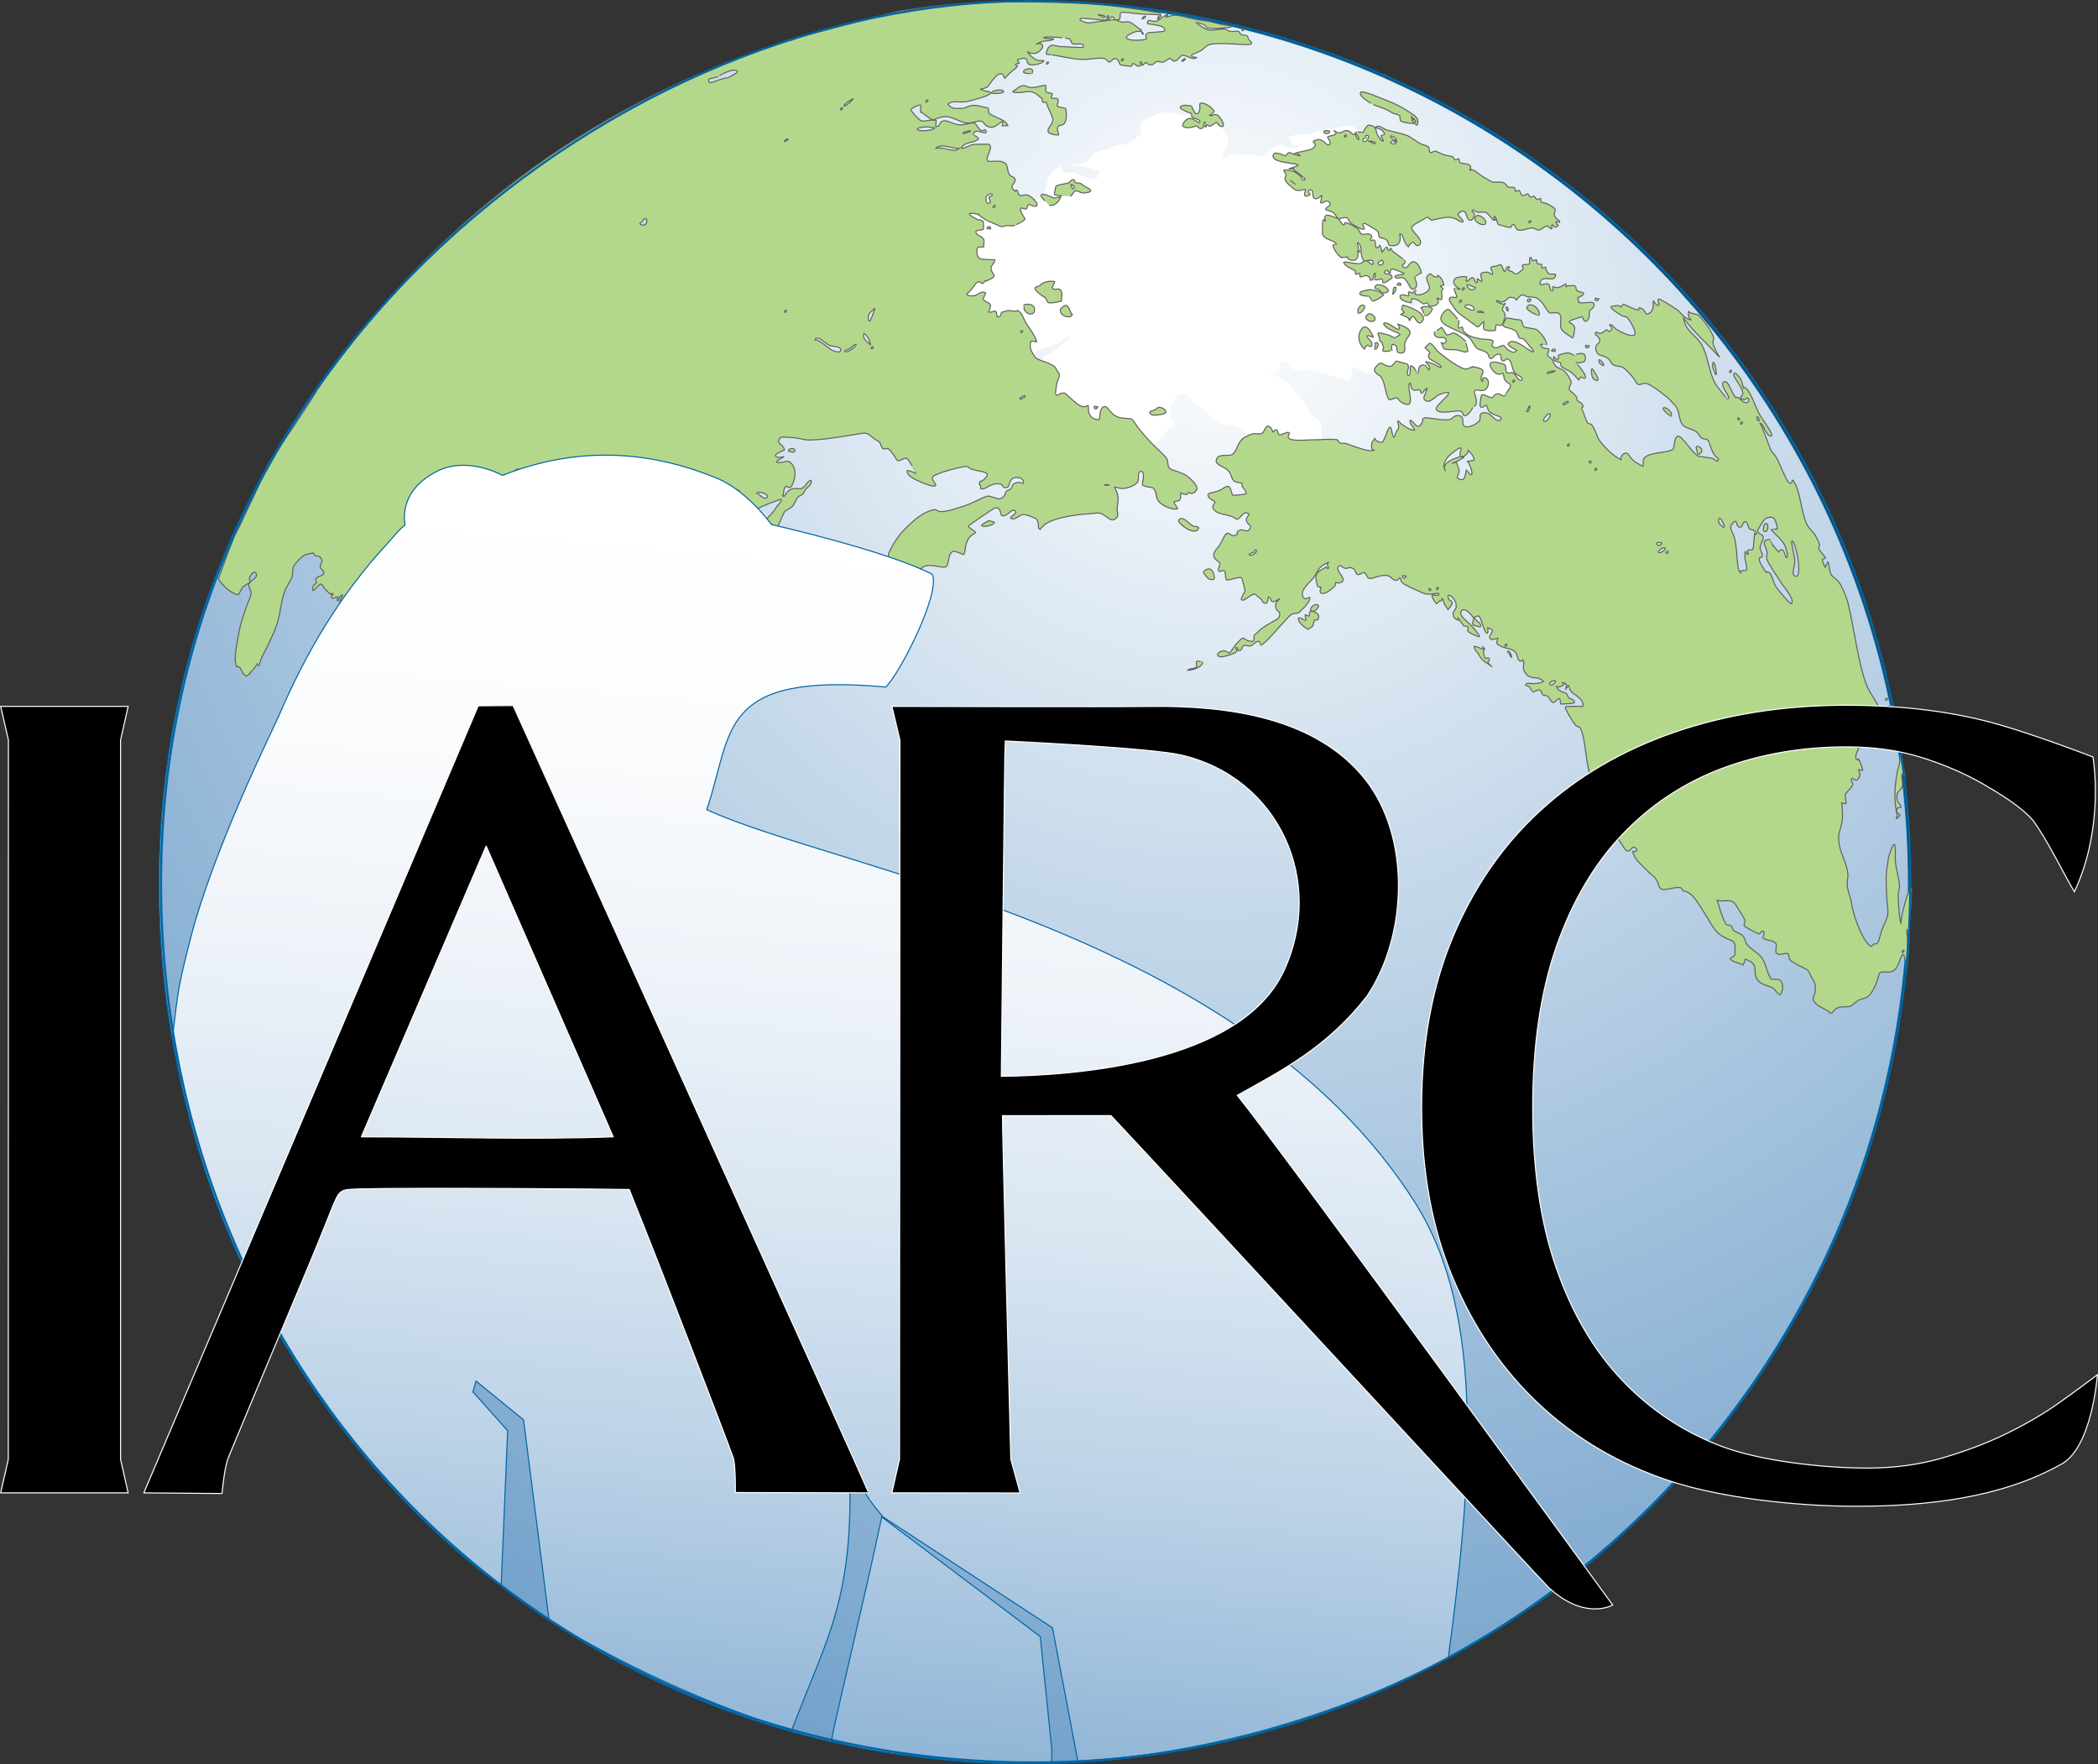 <?xml version="1.0" encoding="utf-8"?>
<!-- Generator: Adobe Illustrator 16.0.0, SVG Export Plug-In . SVG Version: 6.00 Build 0)  -->
<!DOCTYPE svg PUBLIC "-//W3C//DTD SVG 1.1//EN" "http://www.w3.org/Graphics/SVG/1.1/DTD/svg11.dtd">
<svg version="1.1" id="Layer_1" xmlns="http://www.w3.org/2000/svg" xmlns:xlink="http://www.w3.org/1999/xlink" x="0px" y="0px"
	 width="88.764px" height="74.645px" viewBox="15.869 12.482 88.764 74.645" enable-background="new 15.869 12.482 88.764 74.645"
	 xml:space="preserve">
<rect x="15.869" y="12.482" width="88.764" height="74.645" fill="#333333" stroke="none"/>
<g>
	
		<radialGradient id="SVGID_1_" cx="654.304" cy="717.034" r="74.692" gradientTransform="matrix(1 0 0 1 -587 -692)" gradientUnits="userSpaceOnUse">
		<stop  offset="0" style="stop-color:#FFFFFF"/>
		<stop  offset="1" style="stop-color:#5A91C2"/>
	</radialGradient>
	<path fill="url(#SVGID_1_)" stroke="#0065A4" stroke-width="0.045" d="M96.613,49.843c0,20.579-16.68,37.262-37.26,37.262
		c-20.578,0-36.754-16.641-36.754-37.218c0-22.244,19.509-37.303,36.753-37.303C79.934,12.584,96.613,29.266,96.613,49.843z"/>
	<path fill="#FFFFFF" d="M56.398,19.773c-0.066,0.19-0.208,0.358-0.271,0.559c-0.051,0.169-0.009,0.281-0.008,0.451
		c0,0.237-0.045,0.453-0.017,0.691c0.078,0.638,0.018,1.266-0.076,1.901c-0.021,0.146-0.095,0.284-0.104,0.435
		c-0.012,0.147,0.021,0.277,0.013,0.419c-0.007,0.093-0.071,0.11-0.053,0.242c0.018,0.131,0.069,0.197,0.151,0.294
		c0.251,0.299,0.566,0.672,0.885,0.903c0.386,0.278,0.642,0.852,0.915,1.272c0.137,0.212,0.318,0.387,0.445,0.592
		c0.138,0.218,0.259,0.253,0.492,0.352c0.128,0.054,0.41,0.295,0.534,0.203c0.087-0.064,0.108-0.334,0.169-0.433
		c0.056-0.092,0.204-0.275,0.298-0.333c0.195-0.117,0.465-0.159,0.68-0.241c0.264-0.104,0.401-0.243,0.641-0.392
		c-0.162,0.271,0.017-0.127,0.042,0.004c0.018,0.099-0.718,0.708-0.843,0.747c-0.359,0.113-0.259,0.295-0.432,0.69
		c-0.104,0.242-0.205,0.673-0.061,0.932c0.126,0.226,0.547,0.423,0.783,0.519c0.364,0.147,0.683,0.428,1.012,0.652
		c0.127,0.087,0.346,0.278,0.489,0.312c0.19,0.042,0.339-0.004,0.538,0.072c0.148,0.056,0.242,0.116,0.367,0.212
		c0.135,0.101,0.181,0.207,0.288,0.314c-0.073-0.108-0.2-0.082-0.305-0.137c0.372,0.146,0.712,0.826,1.152,0.616
		c0.253-0.12,0.568-0.327,0.775-0.505c0.174-0.152,0.277-0.358,0.448-0.51c0.077-0.069,0.204-0.077,0.197-0.211
		c-0.004-0.062-0.137-0.209-0.16-0.291c-0.066-0.224,0.039-0.447,0.124-0.648c0.081-0.201,0.327-0.438,0.571-0.271
		c0.095,0.064,0.156,0.21,0.246,0.291c0.069,0.063,0.157,0.119,0.233,0.175c0.141,0.106,0.272,0.235,0.41,0.339
		c0.14,0.103,0.406,0.374,0.557,0.431c0.103,0.038,0.316,0.02,0.433,0.038c0.212,0.032,0.249,0.049,0.421,0.181
		c0.175,0.136,0.345,0.292,0.531,0.424c0.457,0.327,0.909-0.023,1.379,0.124c0.104,0.035,0.242,0.151,0.339,0.171
		c0.14,0.028,0.256-0.043,0.392-0.036c0.162,0.006,0.347,0.024,0.509,0.036c0.137,0.011,0.288,0.102,0.409,0.038
		c-0.207-0.273-0.114-0.696-0.203-1.011c-0.07-0.257-0.191-0.176-0.376-0.364c-0.102-0.104-0.187-0.263-0.258-0.386
		c0.006-0.068-0.009-0.13-0.044-0.187c-0.041-0.054-0.132-0.075-0.181-0.122c-0.106-0.105-0.186-0.25-0.279-0.356
		c-0.144-0.161-0.332-0.342-0.516-0.466c-0.157-0.106-0.345-0.127-0.495-0.248c0.15,0.017,0.185-0.045,0.287-0.114
		c0.169-0.111,0.147-0.041,0.15-0.255c0.002-0.147,0.418-0.111,0.294-0.146c0.091,0.357,0.405,0.476,0.69,0.431
		c0.299-0.048,0.405-0.151,0.441,0.149c0.014,0.114-0.237-0.365-0.146-0.296c0.108,0.082,0.336,0.235,0.46,0.247
		c0.159,0.016,0.37,0.105,0.54,0.144c0.127,0.028,0.544,0.175,0.656,0.133c0.136-0.051,0.073-0.398,0.153-0.548
		c0.124,0.022,0.261,0.131,0.395,0.174c0.147,0.045,0.299,0.073,0.453,0.119c0.245,0.072,0.51,0.062,0.762,0.106
		c0.176,0.03,0.557-0.031,0.67,0.102c0.125-0.141,0.285-0.104,0.474-0.148c0.261-0.061,0.513-0.268,0.794-0.197
		c0.227,0.056,0.463,0.318,0.618,0.478c0.081,0.08,0.164,0.114,0.218,0.225c0.028,0.064,0.019,0.251,0.073,0.291
		c0.099,0.069,0.392-0.046,0.506-0.054c0.271-0.021,0.438,0.075,0.657,0.226c0.252,0.169,0.473,0.338,0.704,0.514
		c0.148,0.113,0.369,0.114,0.545,0.134c0.171,0.02,0.348-0.012,0.511-0.066c0.232-0.083,0.73-0.243,0.905-0.417
		c0.153-0.154,0.035-0.339-0.081-0.522c-0.102-0.16-0.138-0.33-0.248-0.492c-0.188-0.271-0.438-0.638-0.479-0.979
		c-0.021-0.161-0.13-0.427-0.004-0.559c0.144-0.151,0.338,0.063,0.538-0.062c-0.136-0.312-0.841-0.481-1.13-0.661
		c-0.127-0.078-0.227-0.201-0.355-0.275c-0.144-0.084-0.297-0.097-0.443-0.167c-0.271-0.125-0.549-0.302-0.809-0.452
		c0.029,0.017,0.055,0.034,0.083,0.052c-0.202,0.022-0.311,0.038-0.492-0.042c-0.229-0.101-0.265-0.257-0.407-0.469
		c-0.176-0.267-0.235-0.288-0.549-0.238c-0.149,0.022-0.373,0.006-0.512,0.062c-0.105,0.045-0.134,0.146-0.263,0.165
		c-0.004,0.16,0.031,0.212-0.064,0.333c-0.102,0.132-0.434,0.232-0.582,0.33c-0.239-0.538,0.023-1.229-0.646-1.534
		c-0.53-0.242-1.143-0.334-1.711-0.417c0.089-0.115,0.241-0.172,0.356-0.258c0.146-0.109,0.248-0.229,0.339-0.387
		c0.072-0.129,0.279-0.302,0.293-0.433c0.023-0.187-0.187-0.358-0.312-0.467c-0.322-0.276-0.368-0.531-0.536-0.916
		c-0.089-0.205-0.312-0.605-0.498-0.731c-0.156-0.104-0.364-0.03-0.507-0.157c0.15-0.16,0.035-0.637,0.063-0.841
		c0.363-0.134,0.739-0.196,1.091-0.395c0.14-0.081,0.382-0.277,0.344-0.443c-0.036-0.142-0.273-0.267-0.379-0.347
		c-0.139-0.103-0.283-0.326-0.442-0.37c-0.176-0.049-0.445,0.045-0.621,0.069c-0.359,0.049-0.679,0.104-1.02,0.222
		c-0.303,0.104-0.757,0.017-1.022,0.186c0.059,0.084,0.123,0.233,0.212,0.296c0.153,0.106,0.351,0.021,0.526,0.001
		c-0.272-0.017-0.376,0.227-0.681,0.177c-0.145-0.022-0.288-0.162-0.439-0.14c-0.153,0.022-0.318,0.157-0.483,0.197
		c0.07,0.426-0.508,0.207-0.829,0.202c-0.175,0-0.522,0.095-0.633-0.018c-0.049-0.047-0.358,0.227-0.399,0.16
		c-0.104-0.171-0.104,0.015,0.146-0.648c0.124-0.333-0.25-0.653-0.58-0.842c-0.184-0.104-0.432-0.122-0.635-0.178
		c-0.162-0.046-0.375-0.16-0.533-0.174c-0.032,0.074-0.004,0.138,0.068,0.176c-0.173-0.195-0.489-0.214-0.729-0.255
		c-0.318-0.058-0.518,0.044-0.817,0.161c-0.098,0.037-0.327,0.136-0.398,0.21c-0.13,0.135-0.05,0.183-0.048,0.355
		c0.005,0.213-0.002,0.178-0.171,0.311c-0.081,0.062-0.141,0.185-0.233,0.157c-0.077,0.081-0.164,0.121-0.269,0.154
		c-0.106,0.01-0.212,0.021-0.318,0.032c-0.103,0.02-0.192,0.062-0.271,0.125c-0.244,0.08-0.488,0.066-0.706,0.227
		c-0.134,0.098-0.209,0.298-0.36,0.369c-0.172,0.08-0.506,0.07-0.697,0.086c0.205,0.094,0.404,0.041,0.613,0.104
		c0.205,0.06,0.457,0.072,0.646,0.176c-0.033,0.095-0.174,0.394,0.046,0.372c-0.026-0.155-0.282-0.033-0.413-0.053
		c-0.177-0.027-0.381-0.133-0.55-0.191c-0.075-0.027-0.148-0.054-0.224-0.081c-0.098-0.015-0.234,0.051-0.318,0.031
		c-0.167-0.044-0.133-0.215-0.141-0.373c-0.11,0.188-0.352,0.257-0.479,0.45c-0.136,0.208-0.093,0.312-0.153,0.523
		c-0.036,0.127-0.212,0.443-0.327,0.497c-0.26,0.123-0.677,0.053-0.947,0.017c-0.495-0.064-0.859-0.321-1.323-0.451
		c-0.43-0.119-0.918,0.023-1.354,0.084"/>
	<g>
		<path fill="#B4D88B" stroke="#616161" stroke-width="0.045" d="M64.196,13.282c-0.046-0.027,0.108-0.132,0.137-0.115
			C64.376,13.193,64.223,13.297,64.196,13.282z"/>
		<path fill="#B4D88B" stroke="#616161" stroke-width="0.045" d="M60.159,15.197c-0.051-0.029,0.029-0.11,0.057-0.096
			C60.265,15.131,60.186,15.213,60.159,15.197z"/>
		<path fill="#B4D88B" stroke="#616161" stroke-width="0.045" d="M59.173,15.527c-0.021-0.146,0.542-0.247,0.348,0.077
			C59.528,15.592,59.184,15.606,59.173,15.527z"/>
		<path fill="#B4D88B" stroke="#616161" stroke-width="0.045" d="M57.839,16.437c-0.096-0.126,0.386-0.186,0.463-0.117
			C58.46,16.458,57.84,16.438,57.839,16.437z"/>
		<path fill="#B4D88B" stroke="#616161" stroke-width="0.045" d="M68.428,13.782c-0.049-0.03,0.033-0.113,0.059-0.098
			C68.536,13.716,68.455,13.797,68.428,13.782z"/>
		<path fill="#B4D88B" stroke="#616161" stroke-width="0.045" d="M58.863,16.26c0.066-0.059,0.129-0.133,0.29-0.153
			c0.135-0.017,0.144,0.07,0.35,0.077c0.274,0.011,0.52-0.131,0.637-0.079c-0.01-0.003-0.048,0.197-0.02,0.252
			c0.042,0.078,0.241,0.042,0.271,0.097c0.018,0.033-0.085,0.143-0.04,0.175c0.027,0.019,0.244,0.011,0.251,0.019
			c0.111,0.127-0.045,0.246,0.001,0.328c0.021,0.04,0.35,0.083,0.348,0.078c0.056,0.187,0.051,0.583-0.076,0.676
			c-0.125,0.09-0.277,0.011-0.271,0.232c0.001,0.019,0.066,0.228,0.059,0.231c-0.013,0.008-0.386-0.01-0.443-0.134
			c-0.078-0.162,0.201-0.271,0.192-0.542c-0.003-0.079-0.175-0.42-0.214-0.521c-0.008-0.022-0.074-0.208-0.038-0.154
			c-0.059-0.086-0.114,0.012-0.175-0.04c-0.03-0.028-0.006-0.125-0.038-0.153c-0.144-0.128-0.299-0.271-0.481-0.291
			c-0.193-0.02-0.447,0.084-0.735,0.021C58.66,16.361,58.863,16.26,58.863,16.26z"/>
		<path fill="#B4D88B" stroke="#616161" stroke-width="0.045" d="M65.878,15.078c-0.046-0.028,0.108-0.134,0.136-0.116
			C66.059,14.99,65.904,15.093,65.878,15.078z"/>
		<path fill="#B4D88B" stroke="#616161" stroke-width="0.045" d="M74.419,15.73c-0.049-0.029,0.033-0.111,0.06-0.097
			C74.528,15.664,74.447,15.746,74.419,15.73z"/>
		<path fill="#B4D88B" stroke="#616161" stroke-width="0.045" d="M61.089,20.222c0.02-0.005,0.098-0.16,0.212-0.135
			c0.058,0.012,0.016,0.134,0.117,0.135c0.212,0.004,0.176,0.041,0.365,0.155c0.092,0.055,0.524,0.237-0.098,0.269
			c-0.062,0.004-0.246-0.1-0.269-0.096c-0.162,0.027-0.142,0.186-0.271,0.232c0.005-0.001-0.654-0.016-0.675-0.076
			c0.005,0.017,0.064-0.337,0.076-0.35C60.622,20.291,60.91,20.272,61.089,20.222z M61.225,20.434
			c0.049,0.091,0.135-0.005,0.059-0.096c-0.045-0.051-0.165-0.083-0.078,0.019C61.22,20.374,61.213,20.414,61.225,20.434z"/>
		<path fill="#B4D88B" stroke="#616161" stroke-width="0.045" d="M59.911,20.762c0.046-0.188,0.406,0.088,0.599,0.098
			c0.022,0.001,0.223-0.071,0.233-0.059c0.016,0.026-0.155,0.419-0.483,0.367C60.264,21.17,59.896,20.813,59.911,20.762z"/>
		<path fill="#B4D88B" stroke="#616161" stroke-width="0.045" d="M71.89,18.089c-0.062-0.116,0.227-0.081,0.232-0.06
			C72.155,18.14,71.932,18.168,71.89,18.089z"/>
		<path fill="#B4D88B" stroke="#616161" stroke-width="0.045" d="M57.631,22.157c-0.006-0.103,0.133-0.118,0.154-0.038
			C57.779,22.237,57.715,22.127,57.631,22.157z"/>
		<path fill="#B4D88B" stroke="#616161" stroke-width="0.045" d="M74.865,18.494c-0.049-0.029,0.031-0.112,0.059-0.098
			C74.975,18.426,74.893,18.509,74.865,18.494z"/>
		<path fill="#B4D88B" stroke="#616161" stroke-width="0.045" d="M59.874,24.551c0.159-0.175,0.488-0.19,0.618-0.155
			c0.023,0.006-0.122,0.231-0.097,0.271c0.116,0.172,0.383-0.159,0.405,0.309c-0.003-0.059-0.039,0.276-0.019,0.252
			c0.021-0.025-0.395,0.109-0.562,0.058c-0.036-0.011-0.098-0.188-0.135-0.211c-0.084-0.055-0.409-0.256-0.425-0.389
			C59.652,24.611,59.828,24.602,59.874,24.551z"/>
		<path fill="#B4D88B" stroke="#616161" stroke-width="0.045" d="M72.472,21.722c0.077,0.021,0.131,0.227,0.232,0.271
			c0.067,0.029,0.067-0.095,0.058-0.097c0.183,0.02,0.439,0.178,0.562,0.271c0.035,0.028,0.093,0.191,0.135,0.212
			c0.135,0.064,0.285-0.076,0.425,0.058c0.079,0.077-0.044,0.161-0.039,0.173c0.042,0.104,0.118-0.015,0.175,0.038
			c0.066,0.062,0.02,0.241,0.077,0.311c0.031,0.038,0.179-0.084,0.136-0.115c0.054,0.037,0.142,0.333,0.078,0.309
			c0.049,0.02,0.186-0.212,0.192-0.212c0.104-0.034,0.054,0.12,0.115,0.136c0.062,0.014,0.081-0.091,0.059-0.098
			c0.095,0.031,0.043,0.067,0.115,0.136c0.006,0.005,0.508,0.379,0.503,0.366c0.105,0.213-0.267,0.193,0.002,0.328
			c0.119,0.062,0.219-0.245,0.346-0.25c0.226-0.013,0.34,0.339,0.367,0.483c-0.009-0.047-0.29,0.151-0.29,0.154
			c-0.015,0.042,0.262,0.501-0.113,0.522c-0.036,0.002-0.238-0.438-0.367-0.483c-0.057-0.019-0.297,0.037-0.328,0
			c-0.133-0.148,0.347-0.107,0.365-0.173c0.005-0.015-0.434-0.229-0.542-0.192c-0.054,0.02-0.04,0.174-0.038,0.174
			c-0.062,0.012-0.132-0.168-0.193-0.116c-0.261,0.222,0.344,0.038,0.253,0.348c0.021-0.081-0.214,0.172-0.367,0.175
			c-0.017,0-0.022-0.146-0.039-0.156c-0.084-0.048-0.268,0.09-0.329,0c0.002,0.002,0.076-0.239,0.02-0.251
			c-0.062-0.014-0.066,0.26-0.095,0.271c-0.234,0.091,0.02-0.125-0.292-0.175c-0.059-0.01-0.179,0.083-0.23,0.059
			c-0.033-0.014-0.01-0.136-0.04-0.153c-0.029-0.017-0.129,0.06-0.154,0.039c-0.029-0.025-0.007-0.134-0.038-0.155
			c-0.146-0.093-0.233-0.087-0.388-0.231c-0.276-0.263,0.196-0.062,0.561-0.058c0.196,0.001,0.127-0.189,0.388-0.098
			c0.003,0.001,0.171,0.177,0.192,0.116c0.109-0.306-0.295-0.082-0.365-0.156c-0.227-0.225-0.023-0.622-0.271-0.752
			c-0.04-0.022,0.117,0.572,0.096,0.386c0.009,0.06-0.136-0.051-0.096-0.058c-0.007,0.001,0.125,0.515-0.309,0.405
			c-0.229-0.058,0.003-0.208-0.271-0.096c0.052-0.022-0.175-0.048-0.077,0.019c-0.246-0.168-0.39-0.464-0.387-0.561
			c0,0,0.152-0.041,0.155-0.039c-0.133-0.183-0.501-0.162-0.602-0.425c-0.003-0.009-0.003-0.253,0-0.329
			c-0.001,0.018,0.013-0.231,0.021-0.251c0.019-0.048,0.108,0.024,0.097,0.058c0.042-0.12-0.014-0.014-0.02-0.076
			C71.875,21.433,72.195,21.641,72.472,21.722z M74.31,23.48c0.045,0.018-0.145,0.083-0.136,0.115
			C74.237,23.848,74.54,23.571,74.31,23.48z"/>
		<path fill="#B4D88B" stroke="#616161" stroke-width="0.045" d="M59.199,25.46c0-0.006-0.023-0.077-0.021-0.078
			c0.12-0.047,0.47-0.067,0.463,0.213C59.636,25.919,59.139,25.736,59.199,25.46z"/>
		<path fill="#B4D88B" stroke="#616161" stroke-width="0.045" d="M60.841,25.459c0.095-0.065,0.146-0.113,0.271,0.096
			c0.012,0.021,0.107,0.31,0.137,0.211C61.155,26.085,60.467,25.719,60.841,25.459z"/>
		<path fill="#B4D88B" stroke="#616161" stroke-width="0.045" d="M78.289,21.661c0.13-0.218,0.585,0.195,0.404,0.309
			C78.571,22.047,78.18,21.843,78.289,21.661z"/>
		<path fill="#B4D88B" stroke="#616161" stroke-width="0.045" d="M74.328,24.871c-0.044-0.002-0.078-0.113-0.115-0.137
			c-0.003-0.001-0.175-0.053-0.173-0.038C74.01,24.219,75.109,24.902,74.328,24.871z"/>
		<path fill="#B4D88B" stroke="#616161" stroke-width="0.045" d="M76.28,24.136c0.181-0.172,0.06,0,0.351,0.076
			c0.052,0.015,0.086-0.076,0.056-0.096c0.202,0.142,0.237,0.284,0.271,0.426c0.003,0.007-0.152,0.027-0.153,0.038
			c-0.009,0.047,0.115,0.067,0.115,0.136c0,0.007-0.061,0.043-0.059,0.096c0.001,0.091,0.036,0.247,0,0.33
			c-0.04,0.092-0.285-0.186-0.152,0.039c0.077,0.132-0.104,0.279-0.35,0.251c-0.041-0.005-0.084-0.13-0.115-0.134
			c-0.039-0.008-0.117,0.054-0.154,0.038c-0.139-0.065-0.225-0.218-0.463-0.212c-0.061,0.002-0.057,0.172-0.04,0.174
			c-0.088-0.013-0.515-0.083-0.482-0.29c0.016-0.104,0.38-0.017,0.329-0.001c0.104-0.032-0.011-0.118,0.038-0.173
			c0.013-0.016,0.133,0.052,0.173,0.039c0.017-0.004,0.063-0.101,0.136-0.117c0.005,0-0.065,0.164-0.038,0.175
			c0.265,0.098,0.568-0.125,0.6-0.23C76.386,24.531,76.124,24.287,76.28,24.136z"/>
		<path fill="#B4D88B" stroke="#616161" stroke-width="0.045" d="M74.231,24.813c0.01,0.003,0.168,0.179,0.194,0.116
			c-0.029,0.067-0.329,0.292-0.502,0.29c-0.001,0-0.118-0.202-0.137-0.213c0.022,0.013-0.493,0.013-0.366-0.154
			c0.059-0.076,0.449-0.116,0.463-0.117C73.828,24.737,74.213,24.803,74.231,24.813z"/>
		<path fill="#B4D88B" stroke="#616161" stroke-width="0.045" d="M74.986,24.542c-0.006-0.103,0.136-0.116,0.154-0.039
			C75.135,24.625,75.071,24.513,74.986,24.542z"/>
		<path fill="#B4D88B" stroke="#616161" stroke-width="0.045" d="M79.529,25.951c-0.006,0.02-0.085,0.262-0.098,0.27
			c-0.082,0.061-0.273,0-0.252-0.018c-0.016,0.012-0.062,0.262-0.019,0.25c-0.245,0.062-0.478-0.003-0.502-0.039
			c-0.061-0.084,0.009-0.326,0-0.329c-0.044-0.012-0.199,0.232-0.271,0.231c-0.016,0-0.255-0.189-0.502-0.366
			c-0.264-0.186-0.367-0.235-0.541-0.521c-0.053-0.086-0.154-0.18-0.156-0.291c-0.004-0.153,0.296-0.042,0.311-0.077
			c0.029-0.079-0.146-0.322-0.096-0.387c0.001-0.003,0.23,0.081,0.25,0.019c-0.016,0.053-0.467-0.227-0.193-0.442
			c0.062-0.05,0.434-0.1,0.482-0.04c0.005,0.005-0.062,0.173-0.04,0.173c0.128,0.008,0.159-0.19,0.291-0.154
			c0.044,0.013,0.082,0.2,0.137,0.213c0.09,0.021,0.017-0.169,0.038-0.175c0.021-0.005,0.185,0.153,0.193,0.116
			c0.039-0.155-0.235-0.395,0.23-0.387c0.019,0,0.231,0.088,0.193,0.115c0.16-0.12-0.273-0.354,0.154-0.366
			c0.051,0,0.188-0.078,0.233-0.059c0.07,0.032,0.094,0.269,0.154,0.289c0.033,0.015,0.056-0.247,0.192-0.211
			c0.062,0.017-0.05,0.12-0.057,0.097c0.029,0.095,0.129,0.077,0.19,0.115c0.108,0.067,0.138,0.182,0.329,0
			c0.01-0.01,0.133-0.105,0.135-0.115c0.004-0.022-0.052-0.141-0.04-0.154c0.064-0.057,0.263-0.012,0.312-0.077
			c0.004-0.007-0.016-0.249,0.018-0.251c0.11-0.01,0.043,0.105,0.116,0.134c0.03,0.012,0.133-0.057,0.154-0.038
			c0.033,0.027,0.006,0.129,0.039,0.155c0.066,0.049,0.1,0.001,0.173,0.039c0.032,0.016,0.009,0.136,0.039,0.154
			c0.032,0.018,0.127-0.059,0.156-0.039c-0.034-0.023-0.003,0.229,0.153,0.289c0.03,0.014,0.251-0.01,0.251,0.02
			c-0.005,0.4-0.552-0.027-0.656,0.328c-0.064,0.219,0.252,0.014,0.348,0.078c0.086,0.058,0.046,0.272,0.155,0.289
			c0.098,0.015,0.009-0.151,0.038-0.174c0.021-0.017,0.13,0.045,0.175,0.039c0.192-0.023,0.38-0.176,0.364-0.175
			c0.016-0.001,0.024,0.146,0.04,0.154c-0.146-0.08,0.341-0.064,0.31-0.077c0.183,0.078-0.021,0.168,0.231,0.271
			c0.014,0.005,0.173,0.033,0.175,0.039c0.061,0.097-0.271,0.233-0.271,0.23c0.023-0.053,0.127,0.236,0.039,0.155
			c0.167,0.157,0.872-0.171,0.639,0.251c-0.022,0.042-0.118,0.076-0.137,0.116c-0.055,0.135,0.029,0.326-0.136,0.444
			c-0.118,0.085-0.158-0.18-0.213-0.191c0.066,0.016-0.484,0.135-0.521,0.212c-0.036,0.083,0.168,0.042,0.233,0.271
			c0.004,0.013-0.069,0.432-0.061,0.426c-0.033,0.018-0.45-0.26-0.502-0.366c-0.103-0.226,0.036-0.494-0.078-0.639
			c-0.098-0.125-0.358-0.021-0.424-0.058c-0.105-0.062-0.245-0.368-0.367-0.482c-0.191-0.181-0.214-0.179-0.544-0.194
			c-0.119-0.005-0.22-0.191-0.403,0.021c-0.243,0.278,0.076,0.022-0.328-0.001c-0.182-0.01-0.151,0.201-0.443,0.196
			c-0.012-0.002-0.124-0.104-0.175-0.042c-0.03,0.038,0.519,0.25,0.349,0.079c0.042,0.041-0.1,0.256-0.097,0.269
			C79.45,25.69,79.602,25.703,79.529,25.951z M78.292,24.618c0.02,0.104-0.468-0.245-0.33,0
			C78.084,24.834,78.313,24.728,78.292,24.618z M77.808,24.656c-0.025-0.017-0.107,0.066-0.059,0.097
			C77.775,24.77,77.856,24.685,77.808,24.656z M77.691,25.177c-0.025-0.016-0.105,0.067-0.057,0.097
			C77.661,25.291,77.742,25.208,77.691,25.177z M78.213,25.622c0.137-0.228-0.394-0.321-0.366-0.155
			C77.85,25.487,78.207,25.635,78.213,25.622z M78.388,25.661c-0.052,0.065,0.159,0.033,0.174,0.039
			C78.81,25.753,78.449,25.58,78.388,25.661z"/>
		<path fill="#B4D88B" stroke="#616161" stroke-width="0.045" d="M49.23,31.573c-0.046-0.148,0.359-0.162,0.25,0.02
			C49.451,31.642,49.228,31.564,49.23,31.573z"/>
		<path fill="#B4D88B" stroke="#616161" stroke-width="0.045" d="M73.343,25.529c0.009-0.028,0.124-0.179,0.214-0.135
			C73.771,25.496,73.188,26.018,73.343,25.529z"/>
		<path fill="#B4D88B" stroke="#616161" stroke-width="0.045" d="M73.673,25.856c0.148-0.249,0.435,0.044,0.366,0.156
			C73.939,26.178,73.577,26.018,73.673,25.856z"/>
		<path fill="#B4D88B" stroke="#616161" stroke-width="0.045" d="M75.972,25.527c0.019-0.093,0.447-0.131,0.503,0.038
			c0.002,0.006-0.171,0.343-0.348,0.252C76.139,25.824,75.995,25.405,75.972,25.527z"/>
		<path fill="#B4D88B" stroke="#616161" stroke-width="0.045" d="M73.479,26.399c0.204-0.271,0.424,0.171,0.504,0.367
			c-0.004-0.008-0.269-0.108-0.271-0.096c-0.036,0.147,0.259,0.224,0.195,0.444c-0.025,0.081-0.197-0.033-0.176-0.038
			c-0.03,0.007-0.161,0.157-0.115,0.192C73.363,27.063,73.265,26.684,73.479,26.399z"/>
		<path fill="#B4D88B" stroke="#616161" stroke-width="0.045" d="M62.158,29.729c0.006-0.122,0.067-0.01,0.153-0.039
			C62.318,29.792,62.177,29.807,62.158,29.729z"/>
		<path fill="#B4D88B" stroke="#616161" stroke-width="0.045" d="M80.495,25.214c-0.006-0.102,0.133-0.116,0.152-0.038
			C80.592,25.241,80.534,25.304,80.495,25.214z"/>
		<path fill="#B4D88B" stroke="#616161" stroke-width="0.045" d="M79.585,25.524c-0.014-0.127,0.09-0.024,0.099,0.06
			C79.695,25.709,79.596,25.608,79.585,25.524z"/>
		<path fill="#B4D88B" stroke="#616161" stroke-width="0.045" d="M74.06,27.074c0.003-0.007-0.022-0.075-0.02-0.078
			c0.264-0.116,0.094,0.343-0.02,0.251C74.026,27.253,74.054,27.085,74.06,27.074z"/>
		<path fill="#B4D88B" stroke="#616161" stroke-width="0.045" d="M76.766,26.396c0.139-0.076,0.04-0.117,0.172,0.039
			c0.017,0.02,0.107,0.196,0.138,0.212c0.065,0.036,0.232-0.092,0.31-0.077c0.101,0.02,0.443,0.277,0.502,0.367
			c-0.006-0.011,0.08,0.406,0.097,0.387c-0.104,0.12-0.233,0.001-0.502-0.039c-0.121-0.018-0.438,0.002-0.504-0.038
			c-0.084-0.052-0.076-0.218-0.152-0.289c0.189,0.172,0.34-0.146,0.114-0.194c-0.087-0.018-0.411,0.066-0.386-0.23
			C76.551,26.537,76.76,26.399,76.766,26.396z"/>
		<path fill="#B4D88B" stroke="#616161" stroke-width="0.045" d="M80.475,25.467c0.168-0.28,0.62,0.168,0.503,0.365
			C80.973,25.843,80.386,25.615,80.475,25.467z"/>
		<path fill="#B4D88B" stroke="#616161" stroke-width="0.045" d="M64.728,29.825c0.082-0.037,0.108-0.165,0.312-0.079
			c0.203,0.088,0.268,0.261-0.177,0.291c-0.173,0.013-0.285,0.029-0.346-0.078C64.47,29.88,64.669,29.851,64.728,29.825z"/>
		<path fill="#B4D88B" stroke="#616161" stroke-width="0.045" d="M83.354,25.155c0.008-0.121,0.071-0.009,0.155-0.038
			C83.515,25.219,83.374,25.232,83.354,25.155z"/>
		<path fill="#B4D88B" stroke="#616161" stroke-width="0.045" d="M75.452,28.368c0.192-0.035-0.068-0.641,0.251-0.312
			c0,0,0.144,0.215,0.137,0.214c0.097,0.017-0.048-0.424,0.328-0.33c0.003,0.001,0.178,0.178,0.135,0.212
			c0.24-0.194-0.492-0.514,0.172-0.288c0.158,0.052,0.325,0.211,0.368,0.153c0.053-0.067-0.473-0.326-0.502-0.367
			c-0.084-0.118,0.026-0.22,0.019-0.251c-0.006-0.021-0.202-0.229-0.213-0.192c0.005-0.019,0.222-0.208,0.192-0.213
			c0.135,0.021,0.312,0.312,0.328,0.327c0.053,0.051,0.815,0.688,1.181,0.772c0.112,0.027,0.271-0.1,0.387-0.097
			c-0.314-0.008,0.271,0.007,0.368,0.153c0.062,0.099-0.139,0.312-0.057,0.427c0.108,0.158,0.037-0.091,0.057-0.098
			c0.338-0.121,0.335,0.612-0.116,0.522c-0.479-0.098-0.068,0.261-0.173,0.619c0.004-0.019-0.14,0.119-0.136,0.113
			c-0.018,0.031-0.148,0.266-0.25,0.312c-0.233,0.104-0.096-0.139-0.291-0.174c-0.198-0.033-0.902,0.177-1.004-0.076
			c-0.073-0.177,1.155-1,0.095-0.601c-0.094,0.036-0.44,0.464-0.619,0.155c-0.021-0.041,0.164-0.425,0.137-0.443
			c-0.032-0.024-0.201,0.215-0.194,0.212c-0.104,0.026-0.05-0.112-0.115-0.135c-0.122-0.043-0.253,0.09-0.347-0.077
			c-0.008-0.015-0.062-0.229-0.058-0.232c-0.221,0.133,0.356,1.239-0.366,0.831c-0.062-0.033-0.154-0.181-0.213-0.192
			c-0.054-0.011-0.277,0.11-0.311,0.076c-0.139-0.135-0.164-0.669-0.309-0.907c-0.093-0.146-0.12-0.108-0.214-0.192
			c-0.13-0.114-0.142-0.178,0-0.329c0.253-0.271,0.232,0.029,0.58,0.02c0.104-0.004,0.192-0.218,0.27-0.231
			c-0.07,0.013,0.434,0.123,0.444,0.135C75.547,28.045,75.321,28.249,75.452,28.368z"/>
		<path fill="#B4D88B" stroke="#616161" stroke-width="0.045" d="M81.521,27.34c-0.006-0.104,0.136-0.118,0.153-0.04
			C81.668,27.422,81.604,27.311,81.521,27.34z"/>
		<path fill="#B4D88B" stroke="#616161" stroke-width="0.045" d="M82.949,27.146c0.006-0.12,0.069-0.008,0.153-0.039
			C83.11,27.21,82.969,27.225,82.949,27.146z"/>
		<path fill="#B4D88B" stroke="#616161" stroke-width="0.045" d="M81.617,27.726c-0.065-0.342,0.069-0.006,0.153-0.039
			c0.085-0.03,0-0.154,0.038-0.175c0.094-0.046,0.28-0.089,0.387-0.095c0.126-0.009,0.233,0.1,0.271,0.095
			c-0.002,0,0.58-0.271,0.465,0.213c-0.029,0.12-0.385,0.119-0.387,0.099c-0.003-0.013,0.457,0.508,0.406,0.637
			c-0.032,0.08-0.192-0.032-0.177-0.04c-0.207,0.087,0.037,0.28-0.251-0.018c-0.065-0.071-0.134-0.132-0.211-0.194
			c-0.066-0.054-0.286-0.135-0.387-0.231c-0.031-0.028-0.007-0.129-0.04-0.153C81.864,27.806,81.618,27.74,81.617,27.726z"/>
		<path fill="#B4D88B" stroke="#616161" stroke-width="0.045" d="M83.529,27.823c-0.077-0.313,0.224,0.066,0.193,0.115
			C83.701,27.976,83.538,27.86,83.529,27.823z"/>
		<path fill="#B4D88B" stroke="#616161" stroke-width="0.045" d="M57.619,34.563c0.059-0.026,0.026-0.071,0.154-0.039
			c0.003,0.001,0.172,0.059,0.173,0.039C57.933,34.784,56.991,34.847,57.619,34.563z"/>
		<path fill="#B4D88B" stroke="#616161" stroke-width="0.045" d="M83.202,28.151c0.001-0.103,0.053-0.049,0.076-0.02
			c-0.062-0.078,0.253,0.346,0.192,0.445C83.474,28.575,83.191,28.648,83.202,28.151z"/>
		<path fill="#B4D88B" stroke="#616161" stroke-width="0.045" d="M38.626,39.407c0.007,0,0.014,0.066,0.019,0.075
			c0.124,0.238,0.23-0.008,0.367,0.155c0.261,0.312-0.042,0.603-0.425,0.599c-0.117,0.001,0.07-0.345-0.311-0.249
			c-0.488,0.121-0.087-0.229-0.076-0.311c0.006-0.062-0.083-0.174-0.117-0.134C38.161,39.46,38.48,39.362,38.626,39.407z"/>
		<path fill="#B4D88B" stroke="#616161" stroke-width="0.045" d="M46.664,38.376c-0.008,0.002,0.007-0.083,0.059-0.097
			c0.036-0.009,0.275,0.103,0.212,0.192C46.779,38.698,45.815,38.624,46.664,38.376z"/>
		<path fill="#B4D88B" stroke="#616161" stroke-width="0.045" d="M88.321,27.935c0.058-0.535,0.303,0.866,0.059,0.232
			C88.361,28.117,88.316,27.988,88.321,27.935z"/>
		<path fill="#B4D88B" stroke="#616161" stroke-width="0.045" d="M89.057,28.244c-0.049-0.029,0.032-0.112,0.06-0.097
			C89.165,28.177,89.084,28.261,89.057,28.244z"/>
		<path fill="#B4D88B" stroke="#616161" stroke-width="0.045" d="M52.421,37.425C52.333,37.861,51.55,37.514,52.421,37.425
			L52.421,37.425z"/>
		<path fill="#B4D88B" stroke="#616161" stroke-width="0.045" d="M65.736,34.5c0.146-0.244,0.396,0.127,0.639,0.25
			c0.019,0.01,0.27-0.014,0.191,0.117C66.386,35.166,65.674,34.604,65.736,34.5z"/>
		<path fill="#B4D88B" stroke="#616161" stroke-width="0.045" d="M86.236,29.771c-0.008-0.147,0.456,0.114,0.328,0.33
			C86.562,30.105,86.241,29.865,86.236,29.771z"/>
		<path fill="#B4D88B" stroke="#616161" stroke-width="0.045" d="M66.781,36.701c0.023-0.097,0.285-0.269,0.403-0.019
			c0.045,0.093,0.186,0.44-0.173,0.29C66.955,36.948,66.776,36.711,66.781,36.701z"/>
		<path fill="#B4D88B" stroke="#616161" stroke-width="0.045" d="M87.706,31.704c-0.012-0.005-0.084-0.301-0.078-0.309
			c0.097-0.113,0.389,0.14,0.154,0.289C87.775,31.69,87.714,31.707,87.706,31.704z"/>
		<path fill="#B4D88B" stroke="#616161" stroke-width="0.045" d="M71.381,38.342c-0.215-0.083,0.178-0.405,0.27-0.232
			C71.684,38.171,71.486,38.384,71.381,38.342z"/>
		<path fill="#B4D88B" stroke="#616161" stroke-width="0.045" d="M71.381,38.342c0.102,0.029,0.37,0.094,0.251,0.348
			c-0.015,0.032-0.138,0.01-0.155,0.038C71.43,38.81,71.459,38.935,71.381,39c0-0.001-0.205,0.119-0.136,0.115
			c-0.033,0.001-0.437-0.222-0.444-0.464c-0.004-0.091,0.326,0.081,0.269,0.098c0.124-0.034-0.018-0.17,0.021-0.251
			c0.013-0.027,0.153,0.083,0.174,0.038C71.287,38.488,71.228,38.299,71.381,38.342z"/>
		<path fill="#B4D88B" stroke="#616161" stroke-width="0.045" d="M90.51,34.698c0.171-0.303,0.247,0.41-0.018,0.251
			C90.444,34.921,90.501,34.714,90.51,34.698z"/>
		<path fill="#B4D88B" stroke="#616161" stroke-width="0.045" d="M95.656,42.115c-0.053-0.03,0.028-0.112,0.056-0.098
			C95.763,42.049,95.682,42.131,95.656,42.115z"/>
		<path fill="#B4D88B" stroke="#616161" stroke-width="0.045" d="M95.732,42.425c-0.062-0.098,0.21-0.092,0.232-0.058
			C96.027,42.464,95.753,42.459,95.732,42.425z"/>
		<path fill="#B4D88B" stroke="#616161" stroke-width="0.045" d="M96.273,42.616c0.021,0.078,0.04,0.154,0.06,0.232
			C96.23,42.875,96.18,42.66,96.273,42.616z"/>
		<path fill="#B4D88B" stroke="#616161" stroke-width="0.045" d="M96.294,43.352c-0.016-0.126,0.088-0.025,0.096,0.059
			C96.402,43.536,96.303,43.435,96.294,43.352z"/>
		<path fill="#B4D88B" stroke="#616161" stroke-width="0.045" d="M48.646,14.393c0.104-0.025,0.522-0.218,0.625-0.244
			c0.036,0.083,0.215-0.012,0.204-0.054c1.186-0.297,3.189-0.834,4.373-1.131c2.75-0.463,4.95-0.454,7.463-0.353
			c1.227,0.049,2.257,0.179,3.413,0.38c0.066,0.011,0.274-0.013,0.267,0.175c-0.037-0.008-0.089,0.144-0.138,0.113
			c-0.016-0.008,0.073-0.165,0.037-0.173c-0.083-0.019-0.469-0.002-0.83-0.038c-0.31-0.03-0.682-0.088-0.753-0.059
			c-0.118,0.05,0.077,0.375-0.251,0.31c-0.022-0.004-0.104-0.136-0.115-0.136c-0.048,0.002-0.165,0.137-0.292,0.155
			c-0.113,0.016-1.037-0.134-1.08-0.057c-0.072,0.116,0.464,0.185,0.289,0.173c0.142,0.008,1.031-0.148,1.198-0.138
			c0.074,0.007,0.174,0.085,0.271,0.099c0.111,0.013,0.22-0.038,0.327-0.001c0.19,0.062,0.506,0.406,0.484,0.29
			c0.103,0.561,0.271-0.118-0.368,0.173c-0.676,0.309,0.216,0.357,0.561,0.27c0.135-0.032-0.104-0.142,0.098-0.27
			c0.058-0.038,0.701-0.031,0.716-0.1c0.059-0.279-0.753-0.246-0.733-0.308c0.023-0.255,0.163-0.028,0.388-0.097
			c0.171-0.055,0.332-0.262,0.5-0.29c-0.009,0-0.056,0.123-0.135,0.115c0.207,0.016,0.227-0.11,0.562-0.059
			c0.18,0.028,0.548,0.134,0.868,0.192c0.155,0.027,0.277,0.028,0.427,0.058c0.272,0.054,0.365,0.111,0.695,0.155
			c0.78,0.103-0.547,0.179-0.793,0.116c0.024,0.008-0.126-0.142-0.115-0.136c0.046,0.03-0.316-0.128-0.348-0.076
			c0.003-0.007,0.395,0.266,0.481,0.29c0.229,0.062,0.516-0.046,0.733-0.021c0.079,0.008,0.171,0.084,0.271,0.096
			c0.117,0.017,0.212-0.031,0.329,0c0.035,0.011,0.084,0.13,0.115,0.137c0.188,0.032,0.289,0.004,0.289,0.173
			c0,0.009,0.182,0.162,0.136,0.213c-0.101,0.111-1.329-0.105-1.796,0.04c-0.132,0.04-0.176,0.15-0.349,0.251
			c-0.233,0.137-0.667,0.223-0.174,0.292c-0.185,0.135-0.418-0.108-0.6-0.098c-0.071,0.004-0.209,0.214-0.27,0.232
			c-0.167,0.05-0.191-0.1-0.271-0.097c-0.047,0.003-0.171,0.134-0.291,0.155c-0.118,0.02-0.162-0.046-0.252-0.021
			c-0.108,0.032-0.125,0.128-0.211,0.135c-0.178,0.02-0.162-0.071-0.271-0.095c-0.029-0.006-0.098,0.145-0.137,0.116
			c-0.013-0.01-0.026-0.156-0.039-0.155c-0.104,0.007,0.005,0.157-0.037,0.174c-0.196,0.085-0.201-0.146-0.351-0.076
			c-0.015,0.007,0.025,0.101-0.056,0.097c-0.161-0.01-0.371-0.034-0.427-0.059c-0.099-0.043-0.052-0.321-0.31-0.25
			c-0.029,0.006-0.094,0.14-0.212,0.135c0.05,0.004-0.13-0.142-0.117-0.135c-0.197-0.092-0.728,0.042-1.062,0.02
			c-0.386-0.026-0.777-0.125-1.199-0.192c0.012,0.002-0.264-0.04-0.251-0.018c-0.004-0.009,0.016-0.312,0.233-0.389
			c0.048-0.017,0.339,0.066,0.425,0.059c0.118-0.011,0.876,0.069,0.908,0.018c0.124-0.206-0.356-0.098-0.445-0.135
			c-0.049-0.02-0.085-0.183-0.135-0.212c-0.046-0.025-0.128-0.011-0.174-0.038c0.01,0.006-0.854-0.09-0.908-0.018
			c-0.039,0.051,0.446,0.044,0.426,0.059c-0.186,0.121-0.432,0.044-0.62,0.155c-0.37,0.218,0.183-0.164,0.137,0.211
			c0,0-0.122,0.189-0.271,0.232c-0.146,0.041-0.36-0.004-0.349-0.078c-0.017,0.104,0.229,0.317,0.427,0.388
			c0.029,0.01,0.252-0.007,0.251,0.018c-0.006,0.083-0.443,0.225-0.618,0.155c-0.177-0.066,0.04-0.386-0.465-0.21
			c-0.125,0.043,0.051,0.081,0.039,0.153c-0.003,0.021-0.143,0.02-0.155,0.038c-0.029,0.052,0.082,0.086,0.097,0.062
			c-0.085,0.146-0.331,0.271-0.462,0.444c-0.224,0.288,0.005-0.179-0.349-0.078c-0.052,0.014-0.268,0.234-0.387,0.426
			c0.009-0.013-0.09,0.115-0.059,0.096c-0.269,0.171-0.531,0.058-0.115,0.194c0.001,0,0.296,0.02,0.194,0.114
			c-0.12,0.11-0.676,0.26-0.986,0.33c-0.284,0.062-0.634-0.076-0.792,0.116c-0.011,0.013,0.129,0.158,0.291,0.174
			c0.045,0.004,0.375-0.014,0.328,0c0.229-0.059,0.355-0.193,0.714-0.098c0.109,0.029,0.315,0.062,0.35,0.076
			c0.045,0.022,0.018,0.2,0.058,0.233c0.188,0.152,0.752,0.274,0.793,0.54c-0.011-0.072-0.227,0.015-0.251-0.019
			c-0.002-0.002,0.055-0.176,0.038-0.175c-0.182,0.014-0.33,0.381-0.697,0.175c-0.061-0.036-0.147-0.179-0.212-0.193
			c-0.151-0.037-0.409,0.104-0.637,0.077c-0.247-0.025-0.61-0.283-0.89-0.271c-0.313,0.014-0.464,0.158-0.541,0.136
			c-0.158-0.046-0.577-0.449-0.483-0.29c-0.046-0.079-0.008-0.33,0-0.329c-0.157-0.027-0.438,0.166-0.445,0.193
			c-0.003,0.011,0.32,0.417,0.445,0.463c0.162,0.06,0.451-0.084,0.657,0c-0.017-0.008-0.061,0.248-0.02,0.252
			c0.168,0.014,0.115-0.188,0.271-0.233c0.226-0.065,0.4,0.131,0.695,0.155c0.216,0.018,0.549-0.104,0.638-0.078
			c0.092,0.026,0.208,0.307,0.33,0.329c0.015,0.003,0.148-0.048,0.153-0.04c0.177,0.359-0.481-0.179-0.521,0.214
			c0-0.008,0.285,0.134,0.211,0.193c-0.154,0.128-0.421,0.105-0.598,0.233c-0.005,0-0.128,0.13-0.136,0.113
			c0.058,0.112,0.328-0.1,0.541-0.136c-0.057,0.009,0.629-0.021,0.656-0.001c0.192,0.136-0.158,0.546-0.077,0.677
			c0.081,0.128,0.527-0.074,0.773,0.136c0.108,0.093,0.064,0.417,0.214,0.521c0.093,0.065,0.27,0.062,0.153,0.29
			c-0.052,0.101-0.195,0.147,0.001,0.327c0.098,0.091,0.049-0.025,0.075-0.02c0.125,0.029,0.042,0.154,0.137,0.213
			c0.115,0.07,0.172-0.031,0.328,0c0.184,0.037,0.42,0.3,0.425,0.386c0.013,0.203-0.348,0.006-0.327,0.001
			c-0.093,0.024-0.072,0.167-0.116,0.191c-0.085,0.051-0.212-0.064-0.252-0.02c-0.06,0.075,0.187,0.472,0.194,0.446
			c-0.027,0.094-0.431,0.271-0.423,0.271c-0.176,0.07-0.285-0.011-0.406,0.02c-0.162,0.041-0.099,0.094-0.426-0.058
			c-0.449-0.208-0.233-0.086-0.367-0.153c0.018,0.01-0.584-0.38-0.311-0.252c-0.085-0.039-0.843-0.181-0.114,0.193
			c0.065,0.035,0.232,0.021,0.271,0.098c0.014,0.03,0.015,0.313,0,0.328c-0.03,0.031-0.304,0.041-0.309,0.078
			c-0.031,0.219,0.289,0.161,0.347,0.405c-0.007-0.035-0.015,0.222-0.018,0.252c-0.01,0.064-0.287-0.094-0.291,0.155
			c-0.004,0.368,0.136,0.375,0.425,0.386c-0.029,0,0.348,0.025,0.328,0c0.059,0.081-0.161,0.256-0.154,0.367
			c0.023,0.327,0.39,0.282-0.192,0.542c-0.066,0.03-0.014-0.083-0.077,0.018c-0.163,0.258-0.119-0.15-0.388,0.099
			c0.047-0.043-0.338,0.49-0.386,0.424c0.093,0.125,0.233,0.088,0.348,0.078c0.117-0.013,0.296-0.228,0.465-0.117
			c0.03,0.019-0.113,0.217-0.097,0.271c0.033,0.104,0.273,0.139,0.31,0.25c0.007,0.021-0.065,0.301-0.098,0.272
			c0.096,0.085,0.237-0.065,0.329-0.002c0.021,0.018,0.036,0.231,0.059,0.232c0.176,0.006,0.13-0.178,0.191-0.213
			c-0.038,0.021,0.3-0.07,0.232-0.058c0.038-0.006,0.177,0.014,0.252,0.019c-0.021-0.001,0.268,0.018,0.153-0.039
			c0.248,0.118,0.231,0.311,0.39,0.562c0.179,0.287,0.384,0.514,0.444,0.792c-0.003-0.008-0.235-0.074-0.252-0.021
			c-0.073,0.274,0.035,0.422,0.156,0.619c0.124,0.202,0.543,0.202,0.852,0.443c0.062,0.05,0.083,0.159,0.134,0.213
			c0.148,0.159,0.028,0.215-0.038,0.502c-0.038,0.163-0.062,0.42-0.059,0.424c0.115,0.198,0.126-0.086,0.406-0.019
			c0.033,0.008,0.498,0.503,0.715,0.561c0.257,0.065,0.276-0.199,0.271,0.096c-0.007,0.254,0.149,0.463,0.444,0.463
			c0.064,0.001,0.002-0.462,0.191-0.54c0.205-0.086,0.206,0.251,0.601,0.423c0.177,0.077,0.528,0.049,0.601,0.096
			c0.067,0.046,0.216,0.308,0.367,0.483c0.115,0.136,0.225,0.271,0.348,0.405c0.292,0.323,0.678,0.631,0.772,0.792
			c0.056,0.094,0.021,0.316,0.098,0.388c0.081,0.074,0.206,0.098,0.368,0.153c0.261,0.095,0.447,0.183,0.696,0.483
			c0.084,0.104,0.213,0.274-0.059,0.426c-0.108,0.06-0.134-0.046-0.175-0.039c-0.052,0.012-0.076,0.099-0.056,0.099
			c-0.049,0.001-0.334-0.046-0.271-0.097c-0.062,0.052,0.028,0.251-0.078,0.347c-0.022,0.021-0.227,0.031-0.231,0.059
			c-0.008,0.04,0.187,0.276,0.154,0.292c-0.16,0.07-0.685-0.113-0.831-0.367c-0.107-0.188-0.046-0.399-0.213-0.521
			c-0.048-0.034-0.378-0.027-0.444-0.134c-0.011-0.019,0.145-0.564-0.059-0.562c-0.171,0.004-0.059,0.335-0.136,0.445
			c-0.12,0.174-0.534,0.323-0.753,0.271c-0.392-0.095-0.177-0.108-0.078,0.349c0.025,0.114-0.037,0.374-0.038,0.503
			c0,0.29,0.094,0.281-0.058,0.426c-0.222,0.209-0.422-0.193-0.714-0.232c-0.077-0.011-0.327,0.032-0.483,0.038
			c-0.358,0.018-1.662,0.166-1.913,0.562c0.006-0.013-0.127,0.087-0.059,0.096c-0.199-0.024-0.021-0.233-0.193-0.444
			c-0.03-0.036-0.441-0.196-0.541-0.191c-0.13,0.005-0.361,0.203-0.445,0.191c-0.346-0.045,0.282-0.213,0.078-0.348
			c-0.157-0.101-0.285,0.231-0.521,0.214c-0.134-0.01-0.016-0.38-0.328-0.329c-0.036,0.005-1.116,0.731-1.122,0.773
			c-0.005,0.041,0.316,0.232,0.309,0.251c-0.032,0.097-0.105,0.037-0.27,0.232c-0.204,0.244-0.143,0.637-0.233,0.715
			c-0.014,0.014-0.344-0.166-0.443-0.137c-0.244,0.076-0.149,0.568-0.327,0.658c-0.13,0.065-0.616-0.146-0.909-0.019
			c-0.218,0.096-0.276,0.466-0.367,0.502c-0.337,0.134-0.179-0.255-0.542-0.191c-0.144,0.024-0.12,0.282-0.309,0.405
			c-0.023,0.016-0.998,0.387-1.062,0.349c0.028,0.018,0.271-0.661,0.31-0.734c0.155-0.294,0.27-0.312,0.424-0.6
			c0.049-0.091,0.021-0.229,0.077-0.348c0.25-0.521,0.487-0.819,0.925-1.218c0.208-0.188,0.493-0.445,0.929-0.561
			c0.136-0.039,0.188,0.079,0.348,0.075c0.285-0.006,0.689-0.15,1.004-0.252c0.355-0.114,0.777-0.382,0.967-0.406
			c0.091-0.012,0.454,0.146,0.521,0.117c0.229-0.093,0.193-0.241,0.251-0.309c0.062-0.072,0.165-0.062,0.213-0.137
			c0.054-0.084,0.041-0.247,0.35-0.251c0.008-0.001,0.167,0.063,0.172,0.039c0.01-0.045-0.013-0.306-0.386-0.23
			c-0.243,0.048-0.182,0.374-0.31,0.404c-0.269,0.064-0.086-0.139-0.368-0.153c-0.408-0.022-0.562,0.317-0.772,0.192
			c0.069,0.041-0.025-0.261-0.039-0.155c0.026-0.223,0.041-0.075,0.195-0.212c0.394-0.354-0.081-0.303-0.522-0.444
			c-0.032-0.011-0.172-0.117-0.193-0.115c-0.226,0-1.326,0.281-1.449,0.444c-0.086,0.115,0.226,0.349,0.097,0.386
			c-0.163,0.049-0.994-0.311-1.103-0.462c-0.289-0.405,0.296-0.041,0.31-0.078c-0.002,0.005-0.322-0.613-0.407-0.638
			s-0.312,0.146-0.386,0.097c-0.07-0.046-0.171-0.309-0.368-0.481c-0.083-0.073-0.165,0.032-0.25-0.02
			c-0.069-0.042-0.098-0.241-0.155-0.29c-0.05-0.042-0.133-0.068-0.192-0.117c-0.395-0.312-0.304-0.281-0.947-0.173
			c-0.392,0.067-1.298,0.216-1.836,0.216c-0.205-0.002-0.441-0.088-0.598-0.097c-0.065-0.004-0.554-0.043-0.58-0.021
			c-0.311,0.266,0.157,0.303,0.135,0.544c0,0-0.631,0.231-0.25,0.308c0.111,0.022,0.4-0.112,0.096,0.059
			c-0.51,0.288,0.32,0.107,0.271,0.097c0.214,0.045,0.374,0.271,0.329,0.655c-0.017,0.125-0.104,0.438-0.214,0.465
			c-0.047,0.012-0.124-0.081-0.174-0.039c-0.136,0.11-0.044,0.472-0.154,0.366c0.167,0.158,0.09-0.143,0.426-0.27
			c0.127-0.049,0.315,0.026,0.405-0.021c0.212-0.107,0.209-0.292,0.404-0.347c0.045,0.188-0.141,0.275-0.23,0.386
			c-0.052,0.063-0.074,0.139-0.117,0.194c-0.051,0.063-0.152,0.066-0.211,0.134c-0.104,0.118-0.128,0.274-0.232,0.389
			c-0.089,0.097-0.273,0.146-0.348,0.252c-0.053,0.073-0.109,0.258-0.212,0.464c-0.049,0.097-0.524,1.197-0.597,1.218
			c-0.031,0.008-0.203-0.518-0.214-0.523c-0.276-0.109-0.901,0.55-0.966,0.737c-0.033,0.097,0.007,0.095-0.038,0.173
			c-0.107,0.189,0.062,0.458-0.348,0.58c0.141-0.042,0.146-0.185,0.077-0.349c-0.071-0.169-0.154-0.043-0.173-0.038
			c-0.025,0.007-0.311,0.07-0.311,0.076c-0.013-0.159,0.888-0.965,1.102-1.179c0.646-0.641,1.082-0.928,1.371-1.411
			c0.016-0.028,0.25-0.245,0.174-0.29c-0.027-0.018-0.889,0.304-1.044,0.425c-0.318,0.25-0.594,0.685-0.714,0.754
			c-0.149,0.087-0.415,0.083-0.696,0.174c-0.804,0.26-1.634,0.566-2.608,0.736c-0.592,0.104-0.621,0.078-1.083-0.06
			c-0.146-0.042-0.347-0.076-0.349-0.076c-0.006-0.008-0.009-0.529-0.057-0.56c-0.123-0.08-0.271,0.095-0.484,0.038
			c-0.018-0.006-0.023-0.156-0.039-0.156c-0.049,0.002-0.163,0.142-0.29,0.154c-0.015,0.003-0.274-0.093-0.271-0.095
			c-0.234,0.081-0.26,0.329-0.481,0.366c-0.364,0.062-0.862-0.227-1.024-0.152c-0.333,0.149-0.222,0.617-0.29,0.812
			c-0.042,0.121-0.216,0.32-0.29,0.483c-0.09,0.199-0.124,0.445-0.192,0.541c-0.111,0.158-0.589,0.699-0.965,0.734
			c-0.018,0-0.04-0.219-0.059-0.232c-0.011-0.007-0.145,0.173-0.212,0.137c-0.048-0.025-0.011-0.204-0.059-0.231
			c-0.1-0.06-0.214,0.048-0.327,0c-0.026-0.011,0.083-0.152,0.038-0.174c0.021,0.013-0.335,0.062-0.292-0.175
			c-0.003,0.029,0.214-0.136,0.214-0.135c0.002-0.003,0.044-0.178,0.04-0.173c0.116-0.105,0.382-0.052,0.521-0.213
			c0.042-0.049,0.076-0.214,0.097-0.272c0.014-0.035,0.069-0.246,0.096-0.269c0.16-0.155,0.257,0.1,0.271,0.097
			c0.142-0.038,0.279-0.327,0.288-0.483c0.017-0.286-0.279-0.46-0.175-0.694c0.103-0.229,0.281,0.016,0.328-0.001
			c0.079-0.029,0.127-0.155,0.194-0.213c-0.007,0.007,0.292-0.169,0.289-0.153c0.062-0.275-0.133-0.641-0.174-0.697
			c-0.076-0.102-0.541-0.176-0.717-0.231c0.01,0.003-0.262-0.053-0.251-0.019c-0.071-0.212,0.294-0.064,0.309-0.079
			c0.089-0.068-0.016-0.215,0.098-0.27c0.223-0.112,0.358,0.007,0.482-0.039c0.236-0.086,0.354-0.28,0.31-0.407
			c-0.104-0.299-0.561-0.133-0.928-0.095c-0.211,0.021-0.326-0.01-0.464-0.212c-0.103-0.153-0.127-0.249-0.349-0.078
			c-0.245,0.188,0.125,0.261-0.019,0.58c-0.056,0.127-0.254,0.216-0.271,0.23c-0.188,0.184-0.23,0.246,0.098,0.388
			c0.253,0.109,0.224,0.055,0.271,0.425c0.042,0.33,0.171,0.527,0,0.656c-0.12,0.093-0.448-0.388-0.6-0.422
			c0.062,0.013-0.287,0.063-0.23,0.057c-0.118,0.017-0.751,0.083-0.793,0.116c-0.224,0.175,0.035,0.203-0.038,0.503
			c-0.03,0.131-0.384,0.599-0.541,0.793c-0.15,0.187-0.166,0.313-0.25,0.638c-0.02,0.075-0.071,0.341-0.076,0.348
			c-0.047,0.079-0.186-0.271-0.156-0.289c-0.202,0.13,0.019,0.791-0.425,0.601c-0.021-0.01-0.147-0.178-0.192-0.117
			c-0.071,0.094,0.133,0.485,0.019,0.734c0.03-0.064-0.165,0.049-0.153,0.039c-0.043,0.04-0.078,0.156-0.115,0.191
			c-0.069,0.065-0.091-0.135-0.116-0.135c-0.104,0.002,0,0.137-0.04,0.174c-0.062,0.059-0.186-0.026-0.174-0.041
			c-0.298,0.296,0.127,0.165-0.251,0.312c-0.002,0.001-0.052-0.231-0.058-0.232c-0.114-0.002-0.126,0.123-0.35,0.25
			c-0.103,0.062-0.318,0.186-0.443,0.195c0.062-0.005,0-0.243,0.02-0.252c-0.128,0.062-0.036,0.226-0.097,0.271
			c-0.039,0.03-0.125-0.09-0.173-0.041c0.002,0-0.192,0.372-0.233,0.39c-0.195,0.089,0.099-0.148-0.212-0.193
			c-0.042-0.006-0.239,0.154-0.289,0.154c-0.103,0-0.09-0.21-0.136-0.212c-0.048-0.001-0.053,0.199-0.193,0.212
			c-0.229,0.022-0.2-0.229-0.386-0.231c-0.021,0-0.198,0.214-0.29,0.154c-0.073-0.044-0.112-0.204-0.156-0.289
			c-0.046-0.091-0.078-0.26-0.058-0.233c-0.154-0.21-0.337,0.117-0.232-0.271c0.002-0.007,0.095-0.212,0.116-0.191
			c-0.111-0.108-0.206,0.217-0.193,0.211c-0.141,0.042,0.017-0.134-0.039-0.153c-0.043-0.017-0.199,0.087-0.231,0.059
			c-0.076-0.065,0.037-0.173,0.038-0.173c-0.072-0.106-0.072,0.021-0.078,0.019c-0.059-0.023-0.279-0.252-0.33-0.33
			c-0.062-0.097-0.074-0.199-0.251-0.019c-0.09,0.094-0.28,0.35-0.174-0.038c0.01-0.037,0.13-0.086,0.136-0.116
			c0.004-0.032-0.057-0.128-0.04-0.156c0.116-0.162,0.321-0.113,0.348-0.25c0.024-0.12-0.148-0.155-0.154-0.29
			c-0.006-0.137,0.188-0.195-0.021-0.405c-0.07-0.071-0.08-0.005-0.174-0.039c-0.02-0.007-0.123-0.136-0.115-0.135
			c0.044,0.002-0.396,0.115-0.311,0.076c-0.125,0.058-0.437,0.345-0.521,0.542c-0.042,0.1,0.005,0.277-0.057,0.425
			c-0.098,0.23-0.25,0.419-0.328,0.657c-0.127,0.387-0.146,0.75-0.271,1.219c-0.088,0.327-0.28,0.71-0.464,1.101
			c-0.095,0.2-0.188,0.332-0.27,0.562c0,0.003-0.033,0.165-0.038,0.173c-0.04,0.06-0.109-0.048-0.097-0.059
			c0.096-0.071-0.378,0.522-0.443,0.522c-0.208-0.003-0.233-0.49-0.426-0.387c-0.021-0.077-0.039-0.154-0.06-0.232
			c-0.001-0.408,0.055-0.643,0.135-1.101c0.086-0.494,0.182-0.765,0.348-1.238c0.065-0.187,0.185-0.397,0.193-0.542
			c0.006-0.11-0.13-0.282-0.098-0.386c0.06-0.189,0.436-0.24,0.289-0.483c-0.062-0.104-0.249,0.114-0.27,0.233
			c-0.006,0.031,0.056,0.13,0.039,0.153c-0.039,0.057-0.25,0.146-0.349,0.251c0.011-0.011-0.126,0.294-0.173,0.291
			c-0.226-0.016-0.616-0.346-0.825-0.65c0,0,0.697-2.019,0.871-2.193c0,0,1.329-2.802,1.205-2.633
			c-0.086,0.117,2.082-3.049,2.074-3.153C33.535,22.897,39.581,17.409,48.646,14.393z M45.897,15.979
			c0.038,0.045,0.686-0.26,0.772-0.191c-0.043-0.034,0.606-0.26,0.329-0.33c-0.251-0.062-0.764,0.274-0.754,0.271
			C46.083,15.799,45.713,15.772,45.897,15.979z M62.611,13.186c0.044-0.056-0.515-0.135-0.173-0.039
			C62.455,13.153,62.547,13.27,62.611,13.186z M62.765,13.147c-0.022-0.016-0.105,0.066-0.058,0.098
			C62.735,13.26,62.816,13.177,62.765,13.147z M51.714,16.903c0.127-0.082,0.349-0.325,0.193-0.212
			C51.637,16.816,51.426,17.091,51.714,16.903z M51.5,17.038c-0.026-0.017-0.107,0.065-0.059,0.097
			C51.47,17.151,51.552,17.068,51.5,17.038z M55.115,16.709c-0.026-0.018-0.108,0.065-0.058,0.095
			C55.083,16.821,55.165,16.738,55.115,16.709z M49.203,18.354c-0.026-0.016-0.181,0.088-0.136,0.116
			C49.094,18.486,49.248,18.381,49.203,18.354z M63.386,14.964c-0.026-0.018-0.108,0.067-0.059,0.097
			C63.354,15.076,63.435,14.994,63.386,14.964z M55.406,17.867c0.028,0.041-0.312-0.02-0.252-0.02
			c-0.188-0.001-0.531,0.042-0.464,0.117C54.787,18.072,55.493,17.987,55.406,17.867z M56.778,18.098
			c0.488-0.153-0.293-0.044-0.155,0.04C56.641,18.147,56.757,18.105,56.778,18.098z M42.964,21.971
			c0.369,0.222,0.333-0.556,0.057-0.095C43.016,21.883,42.893,21.929,42.964,21.971z M56.45,18.756
			c-0.303,0.025-0.775-0.235-0.985,0.001C55.802,18.672,56.247,18.98,56.45,18.756z M57.764,21.053
			c0.021-0.012-0.064-0.205-0.057-0.231c0.012-0.036,0.189-0.039,0.136-0.115c-0.056-0.077-0.232,0.059-0.232,0.059
			C57.542,20.96,57.611,21.157,57.764,21.053z M57.958,21.17c-0.025-0.017-0.107,0.066-0.058,0.096
			C57.928,21.284,58.009,21.2,57.958,21.17z M49.13,25.602c-0.027-0.016-0.108,0.067-0.059,0.098
			C49.099,25.713,49.18,25.631,49.13,25.602z M52.627,25.793c-0.057,0.148,0.006,0.447,0.116,0.134
			c0.056-0.157,0.224-0.525,0.077-0.347C52.765,25.646,52.657,25.715,52.627,25.793z M51.121,27.321
			c0.085,0.033,0.352,0.136,0.31-0.077c-0.021-0.101-0.407-0.117-0.445-0.136c-0.251-0.122-0.524-0.474-0.638-0.25
			C50.569,26.865,50.937,27.247,51.121,27.321z M52.707,27.086c-0.055-0.242-0.145-0.418-0.292-0.501
			C52.358,26.855,52.547,26.905,52.707,27.086z M51.624,27.357c0.125,0.076,0.509-0.287,0.503-0.289
			c-0.125-0.05-0.269,0.14-0.291,0.154C51.811,27.24,51.546,27.311,51.624,27.357z M52.802,27.145
			c-0.026-0.017-0.108,0.067-0.058,0.098C52.771,27.259,52.851,27.174,52.802,27.145z M59.122,26.465
			c-0.028-0.017-0.107,0.066-0.059,0.096C59.09,26.577,59.171,26.495,59.122,26.465z M33.136,35.853
			C33.025,36.351,33.243,35.37,33.136,35.853L33.136,35.853z M59.238,29.228c-0.049-0.028-0.261,0.107-0.213,0.137
			C59.076,29.394,59.287,29.257,59.238,29.228z M44.459,33.178c-0.732-0.152,0.054,0.25,0.346,0.077
			C44.697,33.235,44.586,33.206,44.459,33.178z M45.328,33.372c-0.027-0.017-0.109,0.067-0.06,0.098
			C45.296,33.486,45.378,33.402,45.328,33.372z M45.869,33.565c-0.081-0.061-0.438-0.203-0.426-0.058
			C45.554,33.58,46.272,33.632,45.869,33.565z M34.528,36.491c0.145,0.108,0.291-0.49,0.058-0.098
			C34.577,36.407,34.459,36.439,34.528,36.491z M47.125,33.333c0.108-0.181-0.296-0.166-0.25-0.02
			C46.871,33.305,47.095,33.382,47.125,33.333z M46.641,33.37c-0.025-0.017-0.18,0.091-0.135,0.119
			C46.534,33.504,46.688,33.399,46.641,33.37z M48.324,33.525c0.122-0.155-0.486-0.322-0.445-0.134c0,0.001,0.075-0.023,0.078-0.021
			C48.02,33.446,48.226,33.648,48.324,33.525z M62.816,33.014C62.574,32.941,62.485,33.037,62.816,33.014L62.816,33.014z"/>
		<path fill="#B4D88B" stroke="#616161" stroke-width="0.045" d="M93.305,55.355c-0.078-0.184-0.566-0.229-0.715-0.561
			c-0.04-0.086,0.07-0.277,0.077-0.351c0.031-0.352-0.046-0.45-0.155-0.616c-0.044-0.066-0.081-0.216-0.154-0.289
			c-0.088-0.093-0.622-0.279-0.772-0.465c-0.032-0.037-0.018-0.209-0.06-0.232c-0.161-0.086-0.321,0.121-0.503-0.037
			c-0.062-0.057,0.038-0.336-0.019-0.406c-0.138-0.172-0.479-0.102-0.56-0.27c0.007,0.014,0.118-0.191,0.018-0.254
			c-0.06-0.035-0.142,0.121-0.134,0.119c-0.085,0.026-0.655-0.326-0.659-0.328c-0.037-0.045,0.049-0.164,0.021-0.25
			c-0.039-0.119-0.222-0.383-0.29-0.504c-0.221-0.386-0.318-0.322-0.733-0.31c-0.025,0.002-0.174-0.041-0.174-0.039
			c0.057-0.094,0.17,0.705,0.425,1.045c0.014,0.015,0.151,0.023,0.174,0.037c0.068,0.045,0.065,0.162,0.136,0.211
			c0.125,0.095,0.287,0.117,0.386,0.232c0.093,0.108,0.099,0.285,0.177,0.369c0.226,0.242,0.485,0.35,0.637,0.578
			c0.176,0.27,0.188,0.608,0.388,0.891c-0.009-0.012,0.312-0.012,0.327,0c0.233,0.152,0.157,0.6,0.003,0.656
			c0.015-0.006-0.115-0.136-0.116-0.136c-0.176-0.241-0.234-0.188-0.484-0.29c-0.122-0.05-0.213-0.085-0.288-0.177
			c-0.216-0.258-0.093-0.492-0.156-0.617c-0.101-0.2-0.196-0.213-0.405-0.309c0.025,0.012-0.068,0.262-0.097,0.271
			c0.092-0.031-0.291-0.115-0.366-0.156c-0.3-0.154-0.12-0.135,0.02-0.252c0.046-0.037,0.011-0.179,0.019-0.25
			c0.044-0.396-0.151-0.379-0.367-0.482c-0.514-0.248-0.572-0.528-0.928-1.08c-0.352-0.547-0.51-0.859-0.889-0.929
			c-0.033-0.006-0.078-0.128-0.117-0.136c-0.39-0.057-0.833,0.273-0.927-0.097c-0.089-0.354-0.264-0.396-0.483-0.618
			c-0.208-0.207-0.411-0.411-0.446-0.463c-0.009-0.015-0.17-0.241-0.172-0.366c0,0.026,0.283,0.036,0.135-0.116
			c-0.179-0.185-0.161,0.165-0.387,0.097c-0.086-0.024-0.539-0.803-0.655-0.984c-0.107-0.16-0.216-0.246-0.252-0.349
			c-0.076-0.202,0.054-0.465,0-0.657c-0.093-0.31-0.442-0.577-0.563-0.927c-0.292-0.841-0.252-1.771-0.482-2.261
			c-0.043-0.09-0.136-0.052-0.193-0.116c-0.136-0.146-0.486-0.731-0.445-0.792c0.026-0.037,0.733-0.02,0.733-0.02
			c0.089-0.305-0.402-0.515-0.482-0.618c-0.092-0.117-0.071-0.217-0.156-0.289c0.04,0.034-0.081,0.199-0.113,0.191
			c0.007,0.003,0.188-0.304-0.155-0.288c0.366-0.017-0.171,0.299-0.213,0.134c0.063,0.257,0.365,0.277,0.406,0.31
			c0.062,0.05,0.083,0.167,0.135,0.213c0.022,0.02,0.274,0.065,0.213,0.193c-0.021,0.045-0.576,0.048-0.56,0.058
			c-0.027-0.018-0.027-0.228-0.059-0.232c-0.13-0.018-0.179,0.198-0.291,0.156c-0.088-0.034-0.104-0.169-0.23-0.271
			c-0.035-0.029-0.135-0.014-0.176-0.039c-0.059-0.039-0.071-0.177-0.135-0.214c-0.062-0.036-0.234,0.098-0.31,0.078
			c-0.005,0-0.125-0.204-0.136-0.212c-0.059-0.054-0.234-0.033-0.114-0.137c0.042-0.036,0.494,0.074,0.714-0.098
			c-0.284-0.247-0.532-0.05-0.734-0.309c-0.257-0.324,0-0.389-0.152-0.618c0.042,0.064-0.099,0.115-0.155,0.039
			c-0.093-0.124-0.049-0.257-0.175-0.367c-0.175-0.158-0.468-0.11-0.734-0.31c-0.075-0.055,0.041-0.229,0.02-0.251
			c-0.02-0.021-0.199,0.063-0.231,0.058c-0.267-0.052-0.001-0.317,0-0.329c0.003-0.173-0.161-0.129-0.213-0.192
			c0.038,0.044,0.029,0.281-0.02,0.25c-0.188-0.113-0.245-0.881-0.427-0.714c-0.364,0.042,0.357,0.309,0.116,0.463
			c0.038-0.023-0.269-0.095-0.271-0.095c-0.083-0.12,0.081-0.218,0-0.328c-0.023-0.034-0.314-0.438-0.483-0.291
			c-0.165,0.147,0.176,0.429,0.192,0.445c0.196,0.163,0.243,0.223,0.331,0.329c0.342,0.413,0.258,0.376-0.02,0.251
			c-0.462-0.209-0.139-0.217-0.254-0.347c-0.033-0.043-0.122,0.027-0.171-0.04c-0.166-0.227-0.144-0.182-0.252-0.348
			c0.166,0.257-0.151,0.051-0.175-0.039c-0.059-0.238,0.035-0.138,0.136-0.443c-0.035,0.109-0.035-0.14-0.019-0.077
			c-0.086-0.342-0.505-0.558-0.291-0.174c0.028,0.049,0.112,0.005,0.115,0.136c0.002,0.061-0.185,0.287-0.173,0.29
			c0.034,0.011-0.162-0.266-0.136-0.213c-0.072-0.139-0.032-0.243-0.155-0.29c0.149,0.059-0.131,0.186-0.059,0.096
			c-0.141,0.172-0.114,0.203-0.251-0.018c-0.077-0.127-0.094-0.174-0.059-0.232c-0.017,0.031,0.411,0.079,0.233-0.059
			c-0.348,0.06-0.481,0.075-0.754-0.059c-0.225-0.106-0.64-0.269-0.756-0.385c-0.091-0.091-0.024-0.162-0.136-0.212
			c0.032,0.015-0.065,0.129-0.135,0.117c-0.223-0.043-0.19-0.223-0.464-0.212c-0.367,0.011-0.55,0.203-0.715,0.098
			c-0.032-0.021-0.108-0.206-0.137-0.214c-0.08-0.02-0.235,0.113-0.311,0.079c-0.076-0.039-0.066-0.155-0.135-0.214
			c-0.192-0.168-0.276-0.001-0.426-0.059c-0.026-0.01-0.185-0.122-0.192-0.115c-0.295,0.222,0.438,0.601,0.021,0.734
			c-0.233,0.075-0.157-0.174-0.214,0.136c-0.001,0.011-0.125,0.106-0.136,0.116c-0.26,0.253-0.564,0.279-0.481,0.039
			c0.06-0.178,0.028-0.048-0.116-0.135c-0.021-0.012-0.033-0.131-0.039-0.155c-0.13-0.478,0.091-0.449,0.403-0.677
			c-0.013,0.012,0.062,0.12,0.099,0.058c0.018-0.026-0.149-0.179,0.02-0.251c-0.515,0.222-0.404,0.317-0.657,0.658
			c-0.142,0.189-0.56,0.499-0.462,0.773c0.11,0.315,0.372-0.128,0.289,0.173c-0.037,0.126-0.26,0.368-0.448,0.525
			c-0.073,0.062-0.229,0.023-0.309,0.078c-0.097,0.062-0.22,0.214-0.328,0.327c-0.287,0.294-0.725,0.868-0.984,0.987
			c-0.003,0-0.029-0.149-0.038-0.155c-0.123-0.074-0.3,0.155-0.368,0.173c-0.135,0.039-0.21-0.059-0.328,0
			c-0.073,0.037-0.016,0.191-0.192,0.212c-0.042,0.004-0.021-0.169-0.116-0.135c-0.01,0.003,0.047,0.141,0.039,0.155
			c-0.05,0.096-0.538,0.228-0.599,0.231c-0.346,0.022-0.231-0.218,0.02-0.251c0.106-0.014,0.243,0.109,0.271,0.097
			c0.022-0.011,0.379-0.594,0.578-0.639c0.002,0.001,0.173,0.111,0.194,0.117c0.346,0.08,0.231-0.042,0.271-0.232
			c0.003-0.016,0.121-0.101,0.135-0.115c0.237-0.296,0.856-0.528,0.909-0.64c0.143-0.312-0.18-0.202-0.137-0.542
			c0.021-0.183,0.343-0.344,0.039-0.173c-0.317,0.18-0.196-0.17-0.367-0.154c0.014-0.001,0.012,0.286-0.098,0.27
			c-0.161-0.023-0.102-0.091-0.211-0.193c0.023,0.022-0.267-0.2-0.214-0.192c-0.213-0.032-0.479,0.349-0.599,0.232
			c-0.046-0.044,0.153-0.331,0.153-0.367c0.001-0.059-0.131-0.534-0.137-0.541c-0.076-0.099-0.563,0.107-0.638,0.076
			c-0.074-0.03-0.031-0.334-0.097-0.385c-0.081-0.062-0.185,0.1-0.251-0.021c-0.023-0.042,0.026-0.141,0.038-0.172
			c0.064-0.194-0.041-0.172-0.154-0.29c-0.238-0.247,0.07-0.451,0.173-0.619c0.129-0.213,0.187-0.416,0.291-0.483
			c0.074-0.049,0.217,0.105,0.271,0.096c0.36-0.066-0.016-0.155,0.348-0.25c0.055-0.016,0.252,0.108,0.327,0
			c0.187-0.263-0.122-0.155-0.116-0.464c0.002-0.042,0.128-0.185,0.116-0.194c-0.24-0.211-0.335,0.195-0.521,0.213
			c-0.01,0-0.168-0.108-0.192-0.115c-0.292-0.094-0.581-0.116-0.714-0.231c-0.255-0.223,0.025-0.31-0.021-0.405
			c0,0-0.171-0.096-0.193-0.115c-0.277-0.27,0.09-0.241,0.328-0.33c0.218-0.08,0.286-0.204,0.444-0.193
			c0.078,0.006,0.146,0.353,0.174,0.366c0.043,0.025,0.534-0.032,0.561-0.057c0.062-0.064-0.153-0.29-0.155-0.292
			c-0.03-0.211,0.052-0.133-0.213-0.192c-0.284-0.063-0.188-0.271-0.366-0.481c-0.146-0.174-0.554-0.243-0.521-0.445
			c0.053-0.334,0.506-0.143,0.675-0.252c0.209-0.136,0.215-0.502,0.481-0.697c0.033-0.023,0.241-0.133,0.368-0.175
			c0.104-0.031,0.323,0.028,0.405-0.019c0.112-0.062,0.14-0.299,0.252-0.309c0.144-0.013,0.215,0.262,0.229,0.271
			c-0.028-0.017,0.065-0.133,0.138-0.116c0.053,0.013,0.059,0.207,0.135,0.212c0.095,0.009,0.308-0.136,0.388-0.096
			c0.062,0.03-0.036,0.184-0.04,0.173c0.046,0.237,0.76,0.131,1.104,0.135c0.316,0.003,0.711-0.049,0.984,0
			c0.024,0.004,0.086,0.123,0.117,0.136c0.069,0.029,0.188-0.003,0.251,0.02c0.423,0.14,0.979,0.391,1.217,0.27
			c-0.169,0.085-0.132-0.244-0.135-0.213c0.015-0.097,0.035-0.165,0.173-0.289c-0.105,0.096,0.196,0.211,0.291,0.173
			c0.04-0.017,0.206-0.453,0.211-0.464c0.216-0.526,0.153,0.373,0.311,0.249c-0.026,0.022,0.048-0.199,0.038-0.172
			c0.023-0.069,0.102-0.141,0.116-0.193c0.047-0.176-0.093-0.304,0-0.328c-0.01,0.001,0.109,0.131,0.114,0.135
			c0.131,0.087,0.347,0.267,0.562,0.27c0.054,0-0.159-0.271-0.137-0.212c-0.161-0.411,0.082-0.119,0.154-0.039
			c0.153,0.168,0.234,0.067,0.311-0.078c0.064-0.127-0.063-0.117,0.113-0.192c0.043-0.019,0.184,0.012,0.251,0.018
			c0.268,0.031,0.47,0.083,0.756,0.061c0.165-0.015,0.19-0.17,0.367-0.176c0.271-0.011,0.232,0.211,0.231,0.271
			c-0.009,0.408,0.546,0.105,0.658,0c0.182-0.176-0.06-0.348,0.229-0.389c0.312-0.043,0.438,0.356,0.656,0.329
			c0.295-0.192-0.221-0.17-0.425-0.386c-0.083-0.088-0.066-0.249-0.154-0.29c0.03,0.016-0.17,0.208-0.232,0.059
			c-0.019-0.047,0.016-0.179,0.021-0.25c0.03-0.326,0.089-0.239,0.292-0.156c0.364,0.154,0.125-0.066,0.462-0.116
			c0.026-0.003,0.21,0.133,0.271,0.095c0.001,0,0.098-0.17,0.114-0.191c0.344-0.434-0.099-0.231-0.154-0.618
			c-0.049-0.334-0.041,0.012-0.366-0.156c0.014,0.008-0.135-0.157-0.116-0.133c-0.356-0.467,0.277-0.346,0.522-0.213
			c0.062,0.034,0.021,0.258,0.075,0.31c0.09,0.082,0.195-0.011,0.252,0.02c0.204,0.109,0.224,0.383,0.405,0.31
			c0.004-0.195-0.218-0.169-0.328-0.328c-0.098-0.142-0.105-0.42-0.213-0.521c-0.154-0.15-0.194,0.152-0.329,0
			c-0.026-0.033-0.02-0.215-0.057-0.233c-0.19-0.079-0.331,0.183-0.367,0.176c-0.193-0.023-0.028-0.125-0.231-0.271
			c-0.138-0.097-0.289-0.086-0.367-0.156c-0.166-0.145-0.229-0.37-0.366-0.48c-0.4-0.32-1.14-0.438-1.18-0.773
			c-0.02-0.161,0.209-0.408,0.309-0.405c0.085,0.001,0.448,0.473,0.444,0.463c0.046,0.131-0.066,0.22,0,0.329
			c0.012,0.018,0.138-0.05,0.154-0.04c0.032,0.021,0.015,0.127,0.039,0.155c0.179,0.195,0.275,0.247,0.657,0.329
			c0.221,0.047,0.499,0.011,0.6,0.095c0.043,0.036-0.05,0.139-0.039,0.174c0.062,0.193,0.263,0.101,0.271,0.097
			c0.323-0.183,0.219,0.016,0.444,0.135c0.164,0.086,0.227,0.127,0.33,0c-0.281-0.156-0.428-0.233-0.327-0.328
			c0.202-0.202,0.764,0.262,0.811,0.29c0.552,0.33-0.029-0.235-0.192-0.445c-0.02-0.022-0.148-0.013-0.176-0.04
			c-0.056-0.054-0.081-0.233-0.153-0.29c-0.263-0.193-0.49-0.104-0.562-0.27c0-0.002,0.151-0.279,0.174-0.29
			c0.031-0.013,0.508,0.105,0.427,0.059c0.02,0.012,0.158,0.027,0.173,0.038c0.099,0.078,0.042,0.238,0.155,0.29
			c0.075,0.033,0.453,0.062,0.521,0.114c0.275,0.217,0.453,0.55,0.406,0.638c0.002-0.003-0.258-0.038-0.252-0.018
			c0.101,0.3,0.484,0.056,0.329,0.327c-0.104,0.183,0.061,0.188,0.154,0.29c0.073,0.078,0.065,0.195,0.154,0.289
			c0.101,0.108,0.285,0.131,0.387,0.23c0.107,0.106,0.193,0.277,0.271,0.426c0.045,0.085-0.111,0.23-0.078,0.35
			c0.016,0.056,0.153,0.107,0.329,0.329c-0.003-0.005-0.041,0.078,0.04,0.153c0.089,0.085,0.135,0.029,0.213,0.193
			c0.033,0.077-0.062,0.072-0.062,0.096c0,0.009,0.225,0.581,0.233,0.601c0.047,0.085,0.132,0.054,0.194,0.115
			c0.152,0.15,0.225,0.515,0.328,0.656c0.312,0.424,0.738,0.763,0.946,0.83c-0.109-0.036,0.035-0.293,0.174-0.289
			c0.127,0.004,0.194,0.224,0.328,0.326c0.111,0.088,0.388,0.233,0.388,0.233c0.032-0.004,0.012-0.209,0.02-0.25
			c0.086-0.388,1.034-0.273,1.275-0.484c0.028-0.023,0.041-0.527,0.192-0.541c0.181-0.017,0.605,0.714,0.868,0.85
			c0.017,0.008,0.545,0.069,0.603,0.097c0.02,0.01,0.191,0.117,0.191,0.117c0.148-0.154-0.011-0.064-0.175-0.366
			c-0.092-0.175-0.157-0.46-0.211-0.523c-0.043-0.049-0.213-0.055-0.27-0.096c-0.087-0.059-0.152-0.218-0.233-0.271
			c-0.173-0.11-0.465-0.157-0.562-0.27c-0.171-0.202-0.125-0.51-0.271-0.755c-0.001,0-0.146-0.168-0.232-0.271
			c-0.161-0.189-0.846-0.689-1.006-0.732c-0.234-0.062-0.277,0.098-0.405,0.019c-0.044-0.026-0.142-0.229-0.251-0.348
			c-0.1-0.106-0.236-0.259-0.328-0.328c-0.14-0.103-0.326-0.068-0.444-0.136c-0.109-0.062-0.118-0.192-0.231-0.271
			c-0.277-0.19-0.395-0.087-0.483-0.29c-0.133-0.303,0.138-0.329,0.136-0.444c-0.007-0.259-0.259-0.233-0.175-0.367
			c0.021-0.032,0.154,0.039,0.175,0.039c0.15-0.005,0.217-0.142,0.291-0.155c0.021-0.004,0.093,0.121,0.172,0.038
			c0.169-0.176-0.2-0.262,0.021-0.25c0.041,0.002,0.168,0.167,0.212,0.193c0.289,0.172,0.704,0.357,0.792,0.212
			c0.06-0.098-0.207-0.593-0.35-0.735c0,0-0.163-0.032-0.174-0.039c-0.057-0.034-0.139-0.079-0.191-0.115
			c-0.435-0.287-0.36-0.303-0.002-0.329c0.061-0.004,0.087,0.059,0.1,0.06c0.072,0,0.079-0.123,0.134-0.117
			c0.026,0.003,0.57,0.283,0.638,0.251c0.013-0.005-0.024-0.127,0.059-0.096c0.31,0.109,0.175,0.355,0.387,0.231
			c0.267-0.157,0.11-0.492,0.195-0.542c-0.033,0.019,0.145,0.265,0.212,0.193c0.037-0.042-0.107-0.261,0.018-0.251
			c0.09,0.008,0.708,0.416,0.772,0.462c0.188,0.135,0.276,0.372,0.601,0.426c-0.12-0.02-0.188-0.338-0.097-0.386
			c-0.134,0.071,0.38,0.162,0.365,0.154c0.006,0.004,0.248,0.271,0.35,0.406c0.089,0.117,0.232,0.371,0.292,0.5
			c0.06,0.138-0.039,0.195-0.003,0.33c0.117,0.402,0.477,0.798,0.1,0.387c-0.615-0.672-0.694-0.645-1.354-1.47
			c0.095,0.568,0.553,0.721,0.772,1.121c0.281,0.51,0.285,1.101,0.581,1.662c0.047,0.086,0.49,0.62,0.482,0.618
			c0.315,0.052-0.419-0.622-0.098-0.714c0.187-0.054,0.268,0.479,0.503,0.694c-0.037-0.034,0.024-0.059,0.078-0.021
			c0.163,0.121,0.315,0.33,0.443,0.136c0.022-0.233-0.199-0.045-0.173-0.039c-0.365-0.108-0.04-0.136-0.077-0.309
			c-0.078-0.341-0.461-0.705-0.369-0.812c0.047-0.053,0.176,0.096,0.193,0.116c0.176,0.204,0.167,0.444,0.213,0.522
			c-0.04-0.068,0.041-0.046,0.078-0.02c0.249,0.183,0.381,0.75,0.618,1.159c0.091,0.154,0.619,0.862,0.466,0.87
			c-0.224,0.01-0.316-0.524-0.466-0.54c0.172,0.316,0.291,0.761,0.447,1.12c0.048,0.114,0.182,0.216,0.251,0.348
			c0.21,0.405,0.395,0.937,0.503,1.024c0.24,0.2,0.077-0.292,0.252,0.018c0.27,0.484,0.268,1.201,0.521,1.76
			c0.09,0.196,0.286,0.331,0.366,0.482c0.094,0.169,0.162,0.33,0.175,0.366c0.028,0.071-0.062,0.119-0.038,0.174
			c0.131,0.294,0.439,0.428,0.194,0.443c-0.119,0.008,0.1,0.393,0.095,0.387c-0.029-0.065,0.112-0.249,0.1-0.27
			c0.065,0.096,0.044,0.377,0.134,0.539c0.067,0.122,0.235,0.203,0.33,0.329c0.145,0.197,0.318,0.619,0.387,0.89
			c0.253,0.992,0.427,2.541,0.795,3.497c0.104,0.264,0.521,0.824,0.753,1.371c0.173,0.402,0.49,1.161,0.234,1.258
			c-0.064,0.022-0.111-0.232-0.155-0.29c-0.066-0.091-0.152-0.106-0.213-0.193c-0.254-0.374-0.215-0.929-0.562-0.928
			c-0.053,0,0.003,0.26,0,0.328c-0.007,0.549-0.129,0.133-0.191,0.214c-0.111,0.141-0.101,0.453-0.154,0.694
			c-0.051,0.229-0.213,0.468-0.174,0.619c0.008,0.026,0.098,0.102,0.097,0.059c-0.007-0.188,0.196,0.382,0.194,0.444
			c-0.002,0.026-0.17-0.045-0.174-0.037c-0.029,0.047,0.076,0.176,0.059,0.229c-0.154,0.456-0.278,0.06-0.368,0.176
			c-0.023,0.033,0.067,0.188,0.059,0.231c-0.022,0.123-0.292,0.355-0.308,0.406c-0.036,0.113,0.047,0.32,0.02,0.405
			c-0.012,0.038-0.172-0.056-0.174-0.039c-0.011,0.041,0.055,0.376,0.018,0.733c-0.021,0.251-0.146,0.517-0.151,0.696
			c-0.021,0.607,0.323,1.026,0.388,1.546c0.022,0.191-0.047,0.375-0.02,0.58c0.032,0.238,0.161,0.526,0.193,0.772
			c0.062,0.479,0.516,1.699,0.851,1.761c-0.011-0.005,0.052-0.128,0.138-0.117c0.146,0.018,0.146-0.174,0.27-0.562
			c0.062-0.188,0.222-0.467,0.251-0.637c0.043-0.248-0.029-0.518-0.038-0.812c-0.016-0.524-0.048-0.854,0.02-1.237
			c0.064-0.384,0.01-0.306,0.152-0.696c0.263-0.714,0.178,0.252,0.194,0.445c0.027,0.338,0.169,0.788,0.174,1.023
			c0.003,0.173-0.063,0.302-0.058,0.426c0.02,0.46,0.047,1.044,0.135,1.196c-0.082-0.053,0.298-1.594,0.445-1.505
			c0.004,0.001-0.021,0.204-0.021,0.249c0.008,0.61-0.158,1.836-0.141,2.329c0.02,0.555-0.041-0.871-0.044-0.848
			c-0.039,0.323,0.088,0.381,0.088,0.379c0.011,0.244-0.088,1.606-0.177,1.651c0.062-0.03,0.047-1.434-0.188-0.768
			c-0.123,0.35-0.216,0.594-0.598,0.561c-0.325-0.028-0.283,0.027-0.35,0.255c-0.078,0.268-0.229,0.598-0.388,0.752
			c-0.124,0.123-0.306,0.11-0.443,0.192c-0.145,0.086-0.219,0.203-0.349,0.252c-0.173,0.066-0.542-0.092-0.753,0.271
			C93.356,55.342,93.331,55.348,93.305,55.355z M79.935,28.558c-0.023-0.017-0.105,0.067-0.057,0.097
			C79.905,28.671,79.985,28.588,79.935,28.558z M81.5,28.249c0.488-0.153-0.294-0.044-0.154,0.039
			C81.363,28.299,81.479,28.256,81.5,28.249z M80.516,29.891c0.067-0.034,0.159-0.481-0.02-0.077
			C80.504,29.795,80.398,29.955,80.516,29.891z M82.217,29.465c-0.05-0.03-0.261,0.105-0.214,0.136
			C82.055,29.63,82.265,29.494,82.217,29.465z M81.192,30.296c0.166,0.101,0.394-0.434,0.175-0.289
			C81.249,30.084,81.124,30.255,81.192,30.296z M77.136,31.807c-0.16,0.201-0.258,0.43-0.097,0.6
			c-0.461-0.483,1.729-0.938,0.253-0.31c0.038-0.018,0.19-0.069,0.229-0.058c-0.076-0.021,0.071,0.248,0.077,0.31
			c0.027,0.27-0.199,0.305,0.021,0.405c0.306,0.139,0.24-0.399,0.309-0.406c-0.013,0.001,0.155,0.293,0.213,0.194
			c0.046-0.082-0.165-0.625-0.213-0.522c0.016-0.034,0.311-0.047,0.309-0.078c-0.006-0.189-0.188-0.342-0.271-0.425
			c0.052,0.054-0.016,0.153-0.039,0.173c-0.299,0.286-0.312,0.025-0.271-0.095c0.108-0.32-0.146-0.082-0.251-0.02
			C77.374,31.592,77.171,31.76,77.136,31.807z M82.255,31.263c-0.024-0.016-0.106,0.066-0.059,0.096
			C82.225,31.374,82.306,31.293,82.255,31.263z M89.464,30.196c-0.01-0.043-0.101-0.068-0.078,0.021
			C89.397,30.258,89.485,30.283,89.464,30.196z M90.295,30.233c-0.009-0.083-0.11-0.185-0.097-0.059
			C90.208,30.258,90.307,30.36,90.295,30.233z M83.184,32.015c-0.011-0.042-0.1-0.066-0.076,0.021
			C83.116,32.078,83.206,32.104,83.184,32.015z M89.579,30.331c-0.025-0.017-0.106,0.065-0.059,0.096
			C89.549,30.444,89.631,30.36,89.579,30.331z M68.732,35.967c0.122,0.073,0.481-0.246,0.192-0.213c0.001,0,0.019,0.076,0.019,0.076
			C68.906,35.843,68.662,35.924,68.732,35.967z M83.418,32.287c-0.027-0.018-0.109,0.064-0.06,0.095
			C83.385,32.399,83.466,32.316,83.418,32.287z M75.361,36.852c-0.086,0.03-0.147-0.083-0.153,0.038
			C75.227,36.969,75.366,36.954,75.361,36.852z M76.404,37.413c-0.012-0.043-0.1-0.069-0.076,0.019
			C76.338,37.474,76.425,37.5,76.404,37.413z M76.713,37.334c-0.026-0.018-0.106,0.066-0.059,0.096
			C76.683,37.446,76.764,37.365,76.713,37.334z M88.714,34.738c0.303,0.283-0.136-0.638-0.136-0.213
			C88.578,34.623,88.67,34.698,88.714,34.738z M86.181,35.454C85.76,35.332,86.058,35.755,86.181,35.454L86.181,35.454z
			 M90.182,35.027c-0.046-0.126-0.235-0.124-0.292-0.175c-0.062-0.06-0.077-0.26-0.154-0.29c-0.134-0.053-0.142,0.199-0.192,0.213
			c-0.299,0.087-0.106-0.427-0.366-0.155c-0.2,0.208,0.011,0.346,0.078,0.639c0.165,0.694,0.046,1.344,0.291,1.487
			c-0.216-0.125,0.215-0.14,0.214-0.136c0.066-0.164-0.148-0.514-0.041-0.812c-0.016,0.044,0.078,0.162,0.116,0.137
			c0.017-0.01-0.048-0.135-0.038-0.155c0.022-0.046,0.208-0.011,0.229-0.059c0.048-0.088,0.073-0.724,0.078-0.675
			C90.111,35.098,90.208,35.104,90.182,35.027z M90.24,34.93c-0.019,0.155,0.205,0.137,0.23,0.271
			c0.017,0.084-0.124,0.313-0.134,0.443c-0.01,0.109,0.133,0.288,0.096,0.387c-0.023,0.069-0.153,0.007-0.136,0.117
			c0.037,0.204,0.221,0.414,0.31,0.578c-0.057-0.104,0.126-0.031,0.175,0.041c0.062,0.089,0.114,0.357,0.215,0.521
			c0.062,0.107,0.633,0.804,0.676,0.733c0.125-0.206-0.324-0.685-0.484-0.946c-0.181-0.298-0.45-0.648-0.561-0.927
			c-0.056-0.14,0.037-0.193,0-0.329c-0.092-0.341-0.262-0.46,0.115-0.521c0.003,0,0.138,0.265,0.153,0.29
			c-0.15-0.228,0.213,0.254,0.232,0.27c-0.032-0.025,0.068-0.135,0.136-0.115c0.141,0.037,0.151,0.502,0.231,0.271
			c0.025-0.071-0.071-0.366-0.115-0.463c-0.107-0.234-0.536-0.58-0.581-0.676c0.003,0.006,0.266-0.034,0.253,0.018
			c0.038-0.137-0.064-0.4-0.116-0.463c-0.128-0.155-0.38,0.004-0.406,0.02C90.521,34.45,90.251,34.836,90.24,34.93z M86.317,35.667
			c-0.095-0.057-0.284,0.123-0.291,0.154C86.004,35.973,86.414,35.724,86.317,35.667z M86.433,35.803
			c-0.025-0.017-0.107,0.067-0.057,0.095C86.402,35.915,86.482,35.833,86.433,35.803z M91.806,36.263
			c0.004,0.104-0.143,0.504-0.019,0.579c0.261,0.158,0.179-0.508,0.153-0.695c-0.039-0.293-0.193-0.904-0.271-0.753
			C91.687,35.657,91.793,35.924,91.806,36.263z M79.613,39.729c-0.023-0.016-0.106,0.066-0.058,0.098
			C79.582,39.841,79.663,39.759,79.613,39.729z M81.432,41.408c0.089,0.217,0.41-0.237,0.137-0.115
			C81.518,41.314,81.404,41.343,81.432,41.408z M96.415,52.686c-0.027-0.016-0.107,0.066-0.06,0.097
			C96.384,52.797,96.465,52.717,96.415,52.686z"/>
		<path fill="#B4D88B" stroke="#616161" stroke-width="0.045" d="M66.886,17.782c0.003,0-0.045-0.147-0.039-0.154
			c-0.044,0.046-0.059,0.247-0.097,0.27c-0.147,0.094-0.199-0.091-0.271-0.097c0.043,0.003-0.487,0.2-0.579-0.018
			c0-0.001,0.114-0.365,0.425-0.271c0.025,0.007,0.284,0.182,0.291,0.173c0.095-0.164-0.202-0.167-0.312-0.25
			c-0.03-0.023-0.004-0.132-0.038-0.155c-0.011-0.007-0.843-0.278-0.252-0.348c-0.055,0.006,0.266,0.027,0.254,0.021
			c0.023,0.012,0.237,0.664,0.364,0.152c0.017-0.061-0.026-0.222,0.02-0.25c0.15-0.092,0.6,0.256,0.58,0.347
			c0,0.01-0.156,0.202-0.211,0.136c0.1,0.119,0.189-0.05,0.326-0.002c0.159,0.055,0.488,0.653,0.116,0.465
			c-0.008-0.003-0.124-0.137-0.115-0.135c-0.068-0.012-0.189,0.145-0.291,0.154c-0.051,0.005-0.099-0.058-0.095-0.059
			c-0.058,0.01-0.071,0.099-0.06,0.097C66.813,17.867,66.841,17.79,66.886,17.782z"/>
		<path fill="#B4D88B" stroke="#616161" stroke-width="0.045" d="M75.735,17.701c-0.154,0.021-0.474-0.03-0.599-0.096
			c-0.048-0.025-0.015-0.197-0.059-0.231c-0.101-0.078-0.226-0.055-0.367-0.156c-0.164-0.113-0.454-0.202-0.734-0.307
			c0.005,0-0.652-0.334-0.541-0.522c0.063-0.107,0.879,0.26,1.16,0.367c0.384,0.144,0.646,0.302,1.043,0.559
			c0.138,0.09,0.292,0.247,0.192,0.445C75.798,17.829,75.728,17.701,75.735,17.701z M75.795,17.605
			c-0.058,0.026-0.095-0.114-0.117-0.137c0.023,0.025-0.004,0.121-0.058,0.096c0.046,0.022-0.046-0.223-0.04-0.155
			c0.003,0.025,0.017,0.052,0.02,0.078C75.648,17.754,75.749,17.626,75.795,17.605z"/>
		<path fill="#B4D88B" stroke="#616161" stroke-width="0.045" d="M74.054,17.875c0.148-0.154,0.312,0.056,0.522,0.116
			c0.263,0.074,0.533,0.12,0.791,0.211c0.17,0.062,0.327,0.199,0.581,0.348c0.106,0.062,0.288,0.087,0.366,0.155
			c0.04,0.032,0.013,0.208,0.058,0.23c0.053,0.027,0.174-0.071,0.231-0.058s0.209,0.105,0.366,0.154
			c0.144,0.045,0.216,0.041,0.351,0.077c0.035,0.012,0.084,0.131,0.113,0.137c0.041,0.006,0.119-0.057,0.156-0.039
			c0.03,0.014,0.008,0.141,0.04,0.154c0.142,0.065,0.313,0.013,0.443,0.136c0.054,0.052-0.015,0.19-0.038,0.173
			c0.104,0.073,0.047-0.025,0.075-0.02c0.159,0.038,0.251,0.133,0.389,0.232c0.136,0.1,0.295,0.183,0.482,0.29
			c0.087,0.052,0.309-0.021,0.502,0.04c0.079,0.022,0.14,0.161,0.212,0.19c0.056,0.025,0.197-0.012,0.254,0.021
			c0.03,0.018,0.006,0.135,0.037,0.153c0.028,0.018,0.129-0.06,0.153-0.037c0.067,0.053,0.062,0.179,0.136,0.212
			c0.06,0.024,0.173-0.071,0.233-0.059c0.04,0.009,0.083,0.131,0.115,0.137c0.044,0.006,0.111-0.054,0.154-0.04
			c0.033,0.011,0.088,0.13,0.114,0.135c0.04,0.007,0.12-0.057,0.156-0.04c0.03,0.017,0.008,0.135,0.039,0.155
			c0.027,0.016,0.147,0.026,0.173,0.038c0.043,0.02,0.327,0.146,0.387,0.231c0.066,0.096-0.032,0.167-0.019,0.251
			c0.028,0.155,0.231,0.269,0.231,0.271c0.028,0.148-0.139-0.025-0.152,0.039c-0.02,0.069,0.099,0.165,0.113,0.136
			c-0.005,0.012-0.159,0.109-0.135,0.115c-0.014-0.004-0.142-0.133-0.116-0.136c-0.096,0.011-0.005,0.163-0.038,0.175
			c-0.084,0.026-0.153-0.119-0.193-0.116c-0.146,0.014-0.25,0.17-0.367,0.175c-0.077,0.001-0.228-0.098-0.27-0.096
			c-0.175,0.006-0.454,0.164-0.639,0.076c-0.036-0.018-0.11-0.206-0.137-0.211c-0.114-0.026-0.108,0.109-0.136,0.116
			c-0.097,0.021-0.534-0.13-0.522-0.116c-0.058-0.055-0.058-0.255-0.173-0.367c0.015,0.013-0.065,0.096,0.039,0.154
			c0.039,0.021-0.043,0.04-0.078,0.021c-0.068-0.041-0.2-0.271-0.327-0.33c-0.085-0.037-0.255,0.021-0.329,0
			c-0.008-0.001-0.235-0.088-0.192-0.115c-0.141,0.088,0.033,0.132,0.038,0.155c0.03,0.138-0.096,0.425-0.27,0.233
			c-0.076-0.083-0.065-0.515-0.388-0.233c-0.065,0.059-0.018,0.079,0.039,0.155c-0.024-0.035,0.205,0.193,0.136,0.211
			c-0.13,0.035-0.224-0.162-0.541-0.191c-0.28-0.028-0.67,0.119-0.793,0.115c-0.066-0.003-0.085-0.145-0.193-0.115
			c-0.002,0-0.288,0.17-0.502,0.288c-0.009,0.005-0.133,0.11-0.136,0.118c-0.047,0.178,0.508,0.522,0.35,0.732
			c-0.134,0.176-0.264-0.097-0.271-0.097c-0.08,0.005-0.255,0.185-0.193,0.213c-0.232-0.112-0.22-0.557-0.387-0.561
			c-0.021,0,0.169,0.555-0.368,0.503c-0.225-0.021-0.01-0.102-0.231-0.271c-0.059-0.045-0.226-0.046-0.271-0.097
			c-0.044-0.049-0.01-0.189-0.057-0.23c-0.187-0.155-0.545-0.353-0.581-0.348c-0.185,0.021,0.229,0.376-0.194,0.212
			c-0.057-0.021-0.292-0.156-0.387-0.231c-0.032-0.027-0.097-0.194-0.136-0.212c-0.105-0.049-0.32,0.062-0.404,0.02
			c-0.049-0.027-0.059-0.161-0.233-0.271c-0.028-0.018-0.266-0.077-0.271-0.098c-0.033-0.108,0.271-0.149,0.174-0.29
			c-0.168-0.239-0.477,0.256-0.366-0.154c0.095-0.352-0.066,0.021-0.251-0.019c-0.172-0.038-0.051-0.325-0.174-0.366
			c-0.147-0.052-0.134,0.143-0.039,0.174c0.021,0.006-0.163,0.151-0.231,0.058c-0.053-0.074,0.062-0.229,0.02-0.252
			c-0.049-0.027-0.229,0.087-0.404,0.021c-0.078-0.029-0.36-0.267-0.427-0.387c-0.072-0.127,0.026-0.217,0.021-0.251
			c-0.029-0.128-0.268-0.257,0.113-0.193c0.15,0.024,0.201,0.008,0.465,0.213c0.095,0.073,0.058,0.22,0.214,0.192
			c0.16-0.028-0.807-0.617-0.446-0.464c-0.092-0.037-0.449,0.052-0.02-0.077c0.729-0.216-1.021-0.077-0.87-0.521
			c0.063-0.188,0.465,0.044,0.504,0.038c0.058-0.01,0.1-0.151,0.212-0.136c-0.103-0.014,0.646,0.256,0.348,0.077
			c-0.05-0.032-0.083-0.068-0.172-0.039c0.356-0.125,0.883-0.106,0.887-0.388c0.003-0.058-0.177-0.11-0.037-0.155
			c0.146-0.045,0.156-0.081,0.327,0c0.144,0.067,0.182,0.215,0.291,0.174c0.156-0.059-0.08-0.308-0.078-0.309
			c0.079-0.097,0.333-0.05,0.368-0.174c0.018-0.062-0.188-0.174-0.019-0.078c-0.009-0.004,0.122,0.062,0.096,0.058
			c0.158,0.024,0.264-0.104,0.387-0.096c0.139,0.008,0.225,0.167,0.291,0.172c0.052,0.007,0.063-0.116,0.136-0.114
			c-0.011,0,0.246,0.021,0.252,0.019c0-0.001,0.172-0.316,0.251-0.309c0.286,0.026,0.308,0.195,0.327,0.328
			c0.015,0.088,0.192,0.331,0.251,0.348c0.118,0.033-0.085-0.172-0.059-0.231c0.006-0.011,0.156-0.033,0.155-0.04
			C74.39,17.95,74.18,17.914,74.054,17.875z M73.358,18.378c0.03-0.05-0.104-0.262-0.134-0.214
			C73.194,18.216,73.329,18.428,73.358,18.378z M72.818,18.186c-0.026-0.016-0.107,0.067-0.059,0.098
			C72.786,18.298,72.867,18.216,72.818,18.186z M73.533,18.417c0.07,0.249,0.423-0.303,0.114-0.193
			c-0.005,0.002,0.023,0.073,0.021,0.078C73.619,18.335,73.511,18.339,73.533,18.417z M74.056,18.532
			c0.042-0.057-0.517-0.137-0.175-0.038C73.897,18.5,73.991,18.617,74.056,18.532z M74.847,18.417
			c-0.001,0.007-0.205,0.075-0.136,0.116c0.26,0.155,0.348-0.168,0.098-0.271c-0.185-0.075-0.08,0.026-0.078,0.02
			C74.708,18.346,74.857,18.369,74.847,18.417z M70.519,20.158C70.945,20.491,70.29,19.979,70.519,20.158L70.519,20.158z
			 M80.626,21.814c-0.025-0.016-0.106,0.066-0.059,0.098C80.596,21.927,80.679,21.844,80.626,21.814z"/>
		<path fill="#B4D88B" stroke="#616161" stroke-width="0.045" d="M74.812,24.833c0.016-0.042-0.022-0.252,0.115-0.193
			C75.013,24.674,74.708,25.134,74.812,24.833z"/>
		<path fill="#B4D88B" stroke="#616161" stroke-width="0.045" d="M75.508,25.972c-0.117-0.079-0.412-0.22-0.365-0.155
			c-0.054-0.075,0.119-0.077,0.136-0.115c0.008-0.019-0.108-0.094-0.116-0.135c0.011,0.053,0.074-0.193,0.038-0.174
			c0.044-0.023,1.156,0.327,0.832,0.695c-0.188,0.21-0.293-0.227-0.388-0.231c-0.036-0.002-0.152,0.179-0.117,0.193
			C75.423,26.009,75.509,25.972,75.508,25.972z"/>
		<path fill="#B4D88B" stroke="#616161" stroke-width="0.045" d="M74.406,26.167c0.156-0.12,0.509,0.268,0.639,0.249
			c0.05-0.005,0.014-0.206-0.059-0.231c0.339,0.123,0.704,0.25,0.464,0.541c-0.052,0.062-0.156,0.219-0.153,0.367
			c0.002,0.091,0.086,0.407-0.252,0.311c-0.159-0.046,0.036-0.329-0.252-0.349c-0.062-0.004-0.063,0.238-0.02,0.252
			c0.003,0.001-0.333,0.076-0.404,0.02c-0.007-0.005,0.042-0.142,0.039-0.176c0.003,0.031-0.119-0.237-0.039-0.152
			c-0.157-0.168-0.092,0.034-0.138-0.212c-0.038-0.202-0.217-0.292,0.291-0.155c0.27,0.073,0.334,0.155,0.366,0.154
			c-0.029,0.001,0.214-0.147,0.213-0.137C75.12,26.545,74.498,26.455,74.406,26.167z"/>
		<path fill="#B4D88B" stroke="#616161" stroke-width="0.045" d="M40.598,41.047c-0.049-0.015,0.023-0.102,0.059-0.096
			c-0.184-0.029-0.304,0.004-0.445-0.136c-0.028-0.026-0.188-0.107-0.193-0.114c-0.056-0.099,0.22-0.354-0.02-0.407
			c-0.284-0.062-0.054,0.287-0.154,0.366c0.004-0.002-0.702,0.056-0.734,0.021c-0.014-0.015-0.096-0.373-0.038-0.482
			c0.032-0.064,0.438-0.128,0.425-0.271c-0.011-0.107-0.087-0.149-0.137-0.213c-0.018-0.022-0.103-0.193-0.136-0.213
			c-0.048-0.03-0.35,0.032-0.501-0.039c-0.185-0.082-0.163-0.25-0.232-0.271c-0.024-0.007-0.139,0.18-0.213,0.136
			c-0.201-0.116-0.283-0.598-0.328,0c-0.027,0.363-0.151,0.521-0.561,0.717c-0.019,0.008-0.501,0.258-0.619,0.152
			c0.033,0.031-0.004-0.436-0.02-0.405c0.096-0.188,0.491-0.254,0.638-0.405c0.075-0.076,0.196-0.354,0.173-0.289
			c0.063-0.189-0.251,0.287-0.386,0.097c-0.101-0.145,0.262-0.471,0.289-0.482c0.204-0.09,0.39,0.138,0.445,0.136
			c0.169-0.008,0.137-0.196,0.192-0.214c-0.013,0.005,1.064,0.058,1.179,0.115c0.11,0.055,0.323,0.322,0.445,0.465
			c0.124,0.142,0.241,0.465,0.367,0.481c0.108,0.015,0.417-0.214,0.581-0.31c0.281-0.162,0.27-0.252,0.521-0.213
			c0.353,0.057-0.294,0.072-0.27,0.231c0.026,0.174,0.538,0.183,1.023,0.154c0.231-0.013,0.839-0.333,1.005-0.58
			c0.045-0.067,0.04-0.311,0.077-0.348c0.062-0.062,0.281-0.125,0.366-0.176c0.083-0.047,0.136-0.135,0.291-0.153
			c0.154-0.019-0.113,0.374,0.212,0.193c-0.013,0.006,0.125-0.124,0.155-0.039c0.066,0.187-0.405,1.126-0.579,1.295
			c-0.075,0.073-0.225,0.11-0.289,0.154c-0.079,0.053-0.142,0.111-0.214,0.135c-0.131,0.044-0.27-0.035-0.328,0.001
			c-0.177,0.11-0.135,0.226-0.309,0.405c-0.199,0.204-0.58,0.243-0.694,0.504c-0.003,0.004-0.031,0.256-0.021,0.25
			c-0.192,0.125-0.412,0.085-0.639,0.077c0.016,0,0.245-0.195,0.252-0.31c0.014-0.208-0.156,0.151-0.291,0.155
			c0,0-0.061-0.136-0.116-0.136c-0.086-0.001-0.254,0.126-0.211,0.136C40.522,41.104,40.571,41.039,40.598,41.047z"/>
		<path fill="#B4D88B" stroke="#616161" stroke-width="0.045" d="M46.084,38.686c-0.204,0.052-0.385-0.192-0.618-0.174
			c-0.179,0.016-0.451,0.306-0.599,0.234c-0.074-0.038-0.141-0.595-0.155-0.62c-0.191-0.31-0.119,0.131-0.347-0.077
			c-0.151-0.137-0.112-0.495-0.175-0.037c0-0.009-0.027,0.258-0.019,0.25c0.007-0.006-0.43-0.107-0.445-0.134
			c0.007,0.014,0.097-0.458,0.348-0.582c0.154-0.076,0.233,0.043,0.329,0c0.203-0.092,0.131-0.334,0.387-0.097
			c0.204,0.189,0.338-0.076,0.656-0.328c0.091-0.07,0.481-0.435,0.562-0.388c-0.045-0.026,0,0.279,0,0.328
			c-0.004,0.27-0.17,0.78,0.098,1.044c-0.016-0.017,0.371,0.231,0.349,0.077c0.031,0.216-0.367,0.398-0.387,0.424
			c-0.032,0.047,0.074,0.083,0.097,0.059C46.072,38.765,46.158,38.668,46.084,38.686z"/>
		<path fill="#B4D88B" stroke="#616161" stroke-width="0.045" d="M47.998,38.453c-0.187,0.09-0.392,0.057-0.562,0.059
			c-0.43,0.005-0.311,0.105,0.06-0.097c0.074-0.041,0.178-0.188,0.386-0.097c-0.002-0.001,0.183,0.176,0.193,0.114
			C48.051,38.564,48.022,38.44,47.998,38.453z"/>
		<path fill="#B4D88B" stroke="#616161" stroke-width="0.045" d="M66.474,40.722c0.058-0.045-0.021-0.216,0.021-0.251
			c0.043-0.039,0.25,0.024,0.25,0.021c0.04,0.316-0.986,0.438-0.502,0.288C66.3,40.763,66.427,40.758,66.474,40.722z"/>
		<path fill="#B4D88B" stroke="#616161" stroke-width="0.045" d="M78.842,40.58c-0.201-0.143-0.235-0.104-0.446-0.463
			c-0.037-0.065-0.165-0.146-0.152-0.29c0.003-0.042,0.716,0.308,0.327,0c0.156,0.123,0,0.164,0.116,0.464
			c0.04,0.103,0.127-0.017,0.174,0.038c0.077,0.089-0.045,0.146-0.039,0.173C78.845,40.599,79.171,40.812,78.842,40.58z"/>
		<path fill="#B4D88B" stroke="#616161" stroke-width="0.045" d="M79.711,40.115c0.003,0.007-0.136-0.086-0.021-0.077
			C79.802,40.045,79.915,40.577,79.711,40.115z"/>
		<path fill="#B4D88B" stroke="#616161" stroke-width="0.045" d="M96.08,43.487c-0.028-0.042-0.082-0.047-0.115-0.135
			c-0.009-0.021-0.069-0.218-0.058-0.23C95.962,43.056,96.254,43.742,96.08,43.487z"/>
		<path fill="#B4D88B" stroke="#616161" stroke-width="0.045" d="M96.141,47.003c-0.083-0.354-0.113-0.704-0.098-1.043
			c0.017-0.31,0.058-0.731,0.153-1.024c0.082-0.248,0.041-0.356,0.095-0.643c0.003-0.004-0.146-0.737,0-0.269
			c0.079,0.248,0.015,0.114,0.021,0.58c0.004,0.203,0.185,0.604,0.156,0.737c-0.015,0.072-0.098-0.153-0.116-0.117
			c-0.07,0.128,0.065,0.405-0.02,0.58c-0.066,0.137-0.278,0.182-0.193,0.542c0.029,0.127,0.156,0.15,0.155,0.289
			c0,0.018-0.146,0.021-0.155,0.039c-0.137,0.339,0.304,0.179,0.021,0.407C96.072,47.151,96.073,47.095,96.141,47.003z"/>
	</g>
	
		<linearGradient id="SVGID_2_" gradientUnits="userSpaceOnUse" x1="640.197" y1="727.052" x2="634.722" y2="790.578" gradientTransform="matrix(1 0 0 1 -587 -692)">
		<stop  offset="0" style="stop-color:#FFFFFF"/>
		<stop  offset="0.146" style="stop-color:#FBFCFD"/>
		<stop  offset="0.302" style="stop-color:#EEF3F9"/>
		<stop  offset="0.464" style="stop-color:#D8E5F1"/>
		<stop  offset="0.629" style="stop-color:#BAD1E6"/>
		<stop  offset="0.797" style="stop-color:#93B7D7"/>
		<stop  offset="0.965" style="stop-color:#6598C6"/>
		<stop  offset="1" style="stop-color:#5A91C2"/>
	</linearGradient>
	<path fill="url(#SVGID_2_)" stroke="#0065A4" stroke-width="0.045" d="M60.353,87.068l0.021-0.526l-0.493-4.82l-6.708-5.059
		c-0.646,3.143-2.191,9.446-2.116,9.471C54.571,87.146,60.353,87.068,60.353,87.068z M77.147,82.617
		c0.938-7.109,1.642-14.435-1.402-19.244c-7.317-11.566-24.64-14.148-29.973-16.637c1.122-3.296,0.421-5.82,7.574-5.188
		c0.612-0.592,2.342-4.011,1.964-4.771c-1.979-1.009-6.803-2.104-6.803-2.104s-1.025-1.435-2.316-1.962
		c-2.842-1.168-5.885-1.373-9.062-0.117c-0.323-0.186-1.616-0.727-2.707-0.203c-1.758,0.849-1.419,2.246-1.414,2.303
		c-0.346,0.279-0.413,0.422-0.699,0.73c-2.056,2.217-3.466,4.609-4.654,7.369c-0.22,0.512-2.742,5.57-3.723,9.384
		c-0.557,2.17-0.523,2.227-0.765,4.189C25.744,72.07,37.072,79.57,37.072,79.57l0.275-6.557l-1.471-1.646l0.134-0.453l2.01,1.641
		l1.083,8.498c2.273,1.342,5.483,3.107,10.249,4.668c1.521-4.039,2.757-5.652,2.424-11.783l0.618,1.427
		c-0.019,0.346,0.83,1.268,0.837,1.297l7.166,4.69l1.073,5.635C61.471,86.986,69.073,86.885,77.147,82.617z"/>
	<path fill="none" stroke="#0065A4" stroke-width="0.09" d="M96.692,49.789c0,20.577-16.681,37.357-37.259,37.26
		C38.457,86.951,22.681,70.41,22.681,49.832c0-22.244,19.508-37.305,36.752-37.305C80.012,12.529,96.692,29.21,96.692,49.789z"/>
	<g>
		<path stroke="#FFFFFF" stroke-width="0.045" d="M16.22,74.223l0.005-30.43l-0.327-1.426h5.393l-0.322,1.431v30.425l0.322,1.42
			h-5.393L16.22,74.223z"/>
		<path stroke="#FFFFFF" stroke-width="0.045" stroke-linecap="round" stroke-linejoin="round" d="M52.616,75.643l-5.637-0.014
			c0,0,0.02-1.172-0.09-1.479c-0.351-0.981-2.992-7.832-3.819-9.889c-0.192-0.482-0.387-0.969-0.578-1.453
			c-0.521-0.016-9.184-0.086-11.399-0.024c-0.849,0.022-0.858,0.028-1.179,0.815c-0.209,0.521-0.419,1.039-0.627,1.562
			c-0.312,0.78-2.697,6.414-3.754,8.983c-0.181,0.439-0.269,1.527-0.269,1.527l-3.31-0.027l14.148-33.299l1.47-0.013
			C37.574,42.333,52.68,75.666,52.616,75.643 M31.158,60.58c3.557,0,7.098,0.129,10.655,0c-1.792-4.103-3.583-8.201-5.375-12.304
			C34.677,52.379,32.918,56.479,31.158,60.58"/>
		<path stroke="#FFFFFF" stroke-width="0.045" stroke-linecap="round" d="M53.926,74.223l0.018-30.431l-0.34-1.424
			c0,0,9.122,0.026,10.965,0.003c3.175-0.039,6.979,0.432,9.078,3.109c1.92,2.451,1.767,6.613,0.055,9.15
			c-1.667,2.145-3.552,3.119-5.485,4.193C70.397,61.547,84.1,80.388,84.1,80.388s-1.171,0.687-2.712-0.744
			C81.24,79.52,66.029,63.047,62.873,59.682l0,0l-4.59,0.002c0,0.826,0.254,10.797,0.352,14.537l0.393,1.426l-5.426-0.004
			L53.926,74.223z M58.234,58.02c3.149-0.035,10.122-0.549,11.947-4.449c1.78-3.8-0.201-8.191-4.34-9.145
			c-1.356-0.312-7.447-0.594-7.447-0.594C58.378,43.848,58.234,57.869,58.234,58.02"/>
		<path stroke="#FFFFFF" stroke-width="0.045" d="M94.387,76.211c-2.525,0-5.722-0.357-7.865-1.07
			c-2.145-0.711-3.99-1.799-5.541-3.254c-1.553-1.459-2.768-3.24-3.646-5.348c-0.882-2.107-1.319-4.508-1.319-7.201
			s0.438-5.094,1.319-7.203c0.88-2.104,2.109-3.89,3.693-5.345c1.584-1.458,3.479-2.565,5.687-3.328
			c2.206-0.76,4.638-1.142,7.293-1.142c2.11,0,4.038,0.216,5.78,0.643c1.744,0.427,4.631,1.545,4.631,1.545s0.521,2.922-0.784,5.702
			c-0.313-0.489-1.188-2.288-1.765-3.032c-0.488-0.563-1.336-1.083-2.104-1.529c-0.768-0.442-1.633-0.814-2.592-1.117
			c-0.96-0.301-2.016-0.452-3.167-0.452c-1.887,0-3.641,0.303-5.255,0.902c-1.615,0.604-3.021,1.53-4.222,2.781
			c-1.199,1.251-2.134,2.837-2.808,4.753c-0.67,1.918-1.006,4.191-1.006,6.822c0,2.629,0.334,4.902,1.006,6.82
			c0.672,1.916,1.607,3.502,2.808,4.752c1.199,1.254,2.605,2.18,4.222,2.78c1.614,0.604,4.229,0.904,6.117,0.904
			c1.15,0,2.214-0.145,3.189-0.43s1.872-0.623,2.688-1.021c0.815-0.397,1.552-0.824,2.207-1.285s1.654-1.211,1.654-1.211
			s-0.221,3.187-1.606,3.824C100.507,75.857,97.388,76.209,94.387,76.211z"/>
	</g>
</g>
</svg>
